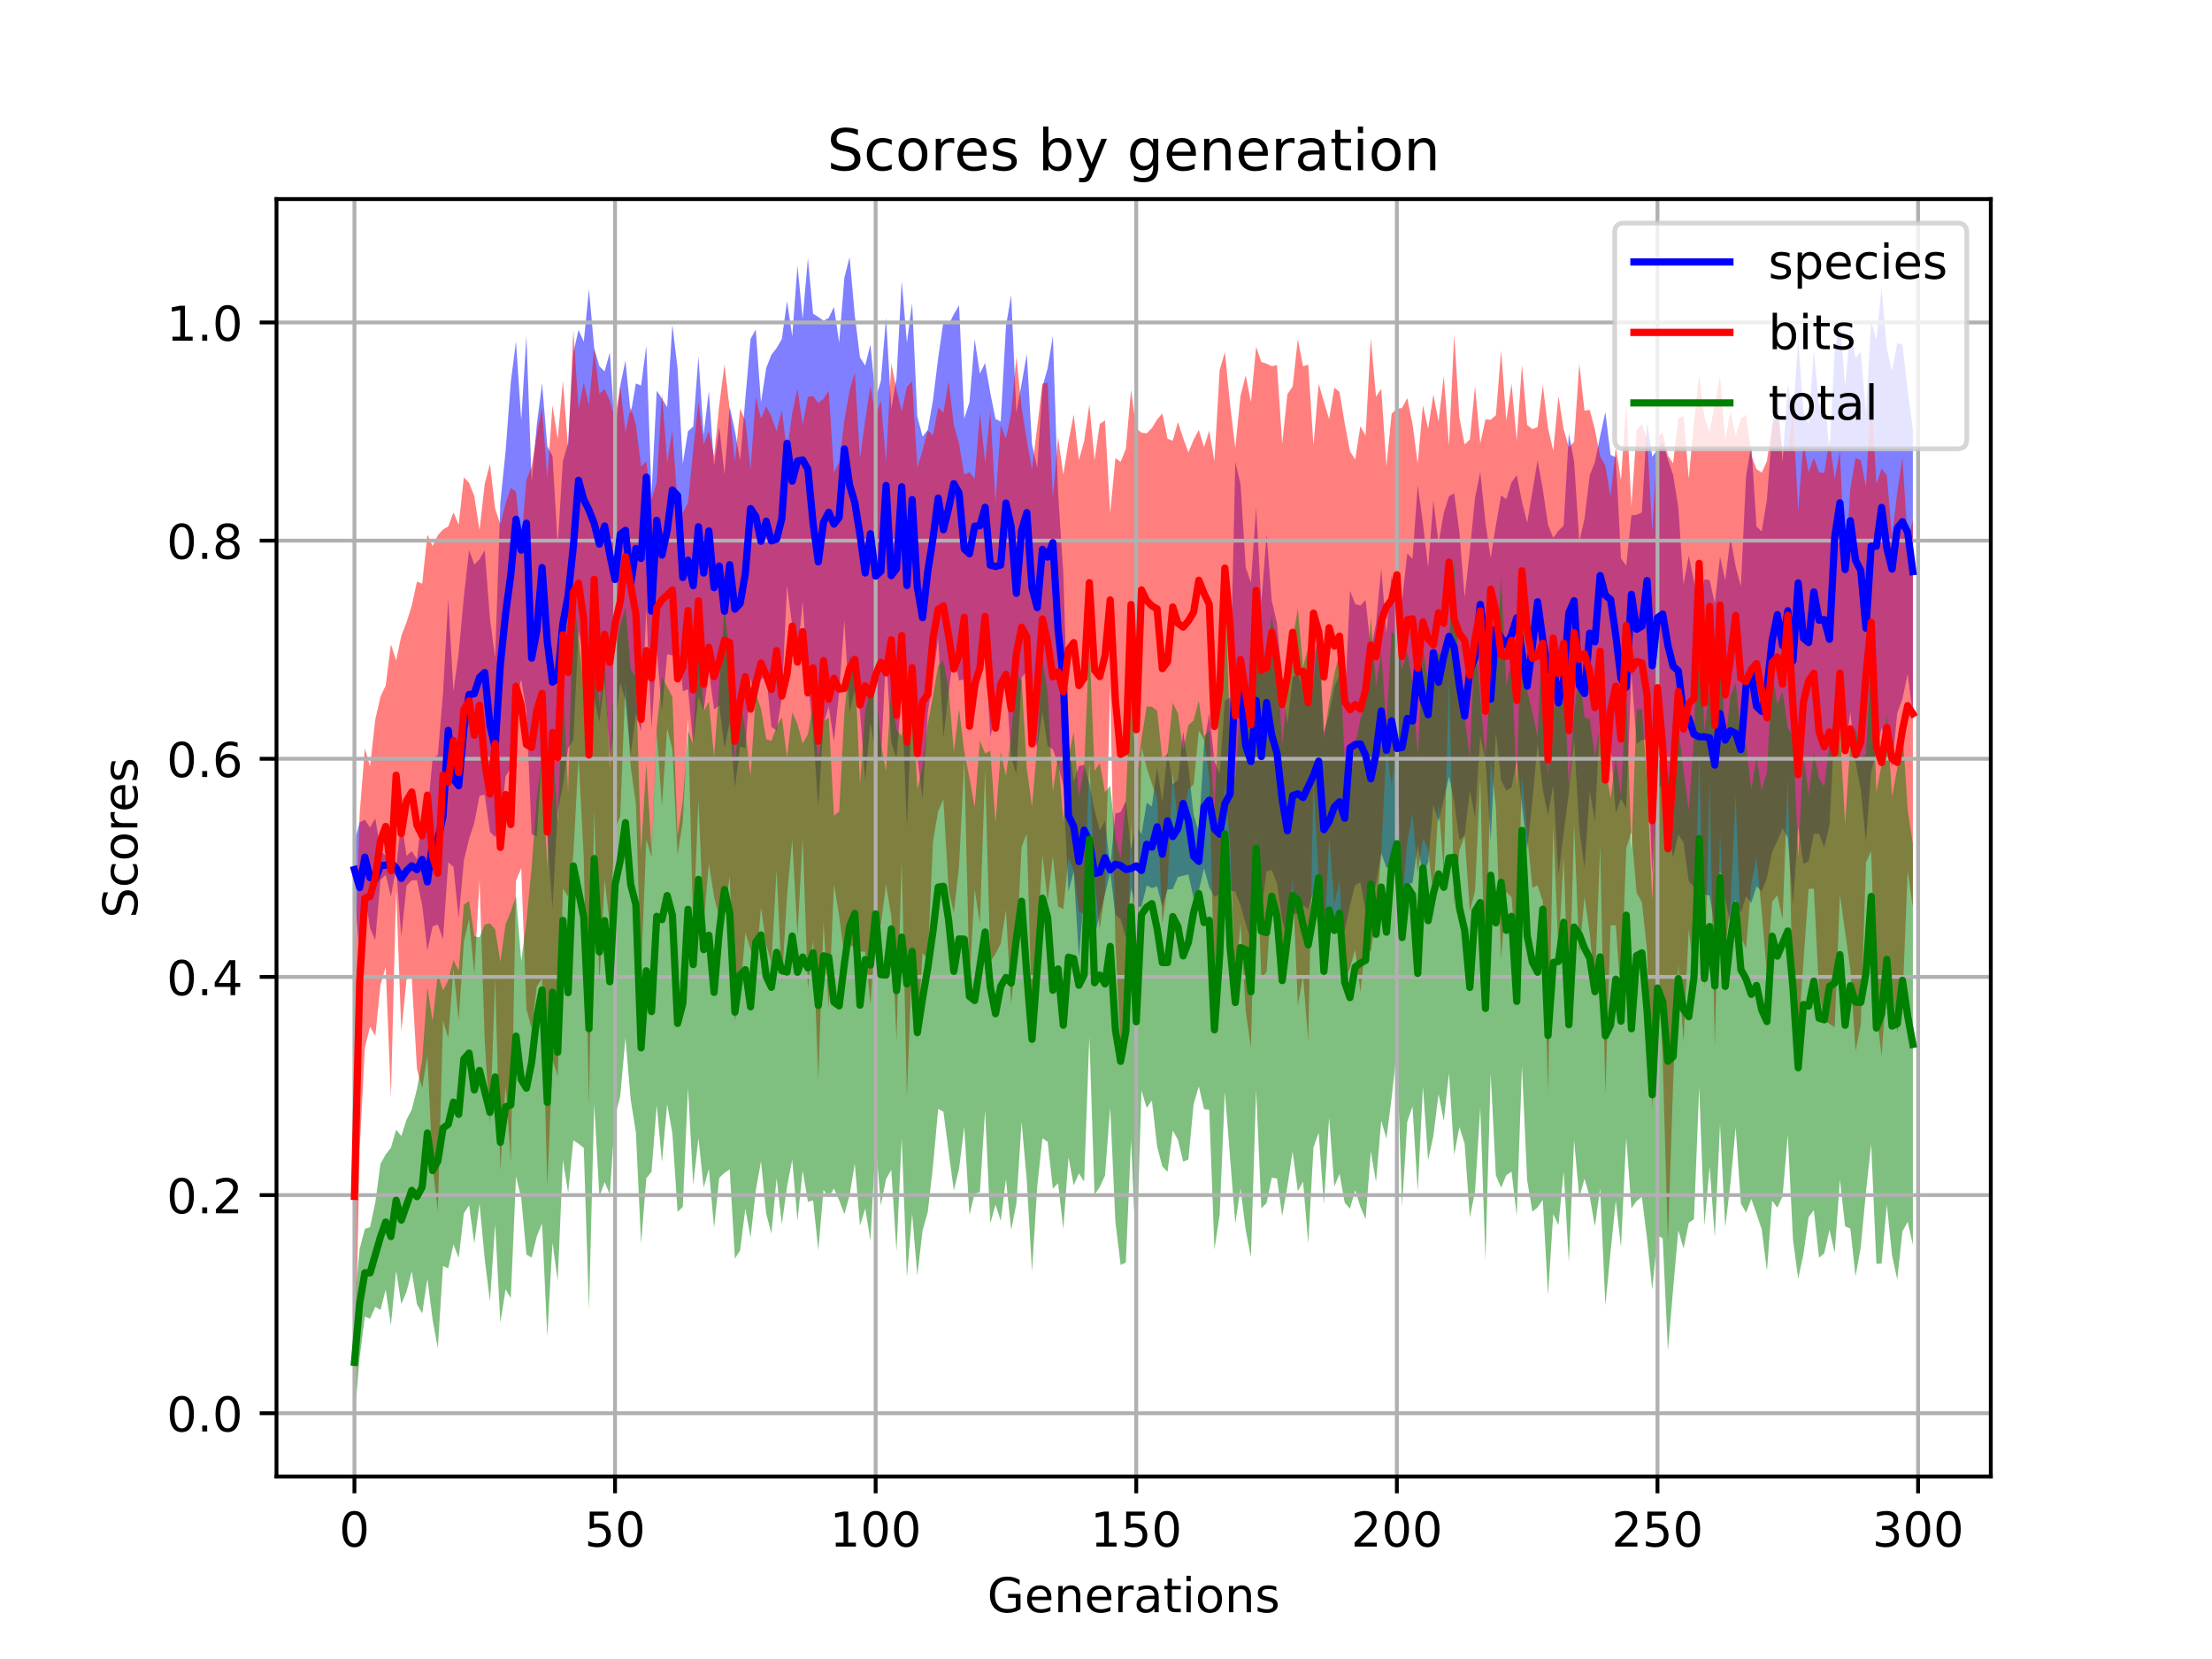 <?xml version="1.0" encoding="utf-8" standalone="no"?>
<!DOCTYPE svg PUBLIC "-//W3C//DTD SVG 1.1//EN"
  "http://www.w3.org/Graphics/SVG/1.1/DTD/svg11.dtd">
<!-- Created with matplotlib (https://matplotlib.org/) -->
<svg height="345.6pt" version="1.1" viewBox="0 0 460.8 345.6" width="460.8pt" xmlns="http://www.w3.org/2000/svg" xmlns:xlink="http://www.w3.org/1999/xlink">
 <defs>
  <style type="text/css">
*{stroke-linecap:butt;stroke-linejoin:round;}
  </style>
 </defs>
 <g id="figure_1">
  <g id="patch_1">
   <path d="M 0 345.6 
L 460.8 345.6 
L 460.8 0 
L 0 0 
z
" style="fill:#ffffff;"/>
  </g>
  <g id="axes_1">
   <g id="patch_2">
    <path d="M 57.6 307.584 
L 414.72 307.584 
L 414.72 41.472 
L 57.6 41.472 
z
" style="fill:#ffffff;"/>
   </g>
   <g id="PolyCollection_1">
    <path clip-path="url(#p77f7a39dc0)" d="M 73.833 175.451 
L 73.833 186.839 
L 74.919 198.519 
L 76.004 186.354 
L 77.09 193.323 
L 78.176 195.851 
L 79.262 183.345 
L 80.348 182.222 
L 81.433 186.787 
L 82.519 180.788 
L 83.605 195.098 
L 84.691 184.488 
L 85.777 183.398 
L 86.862 183.346 
L 87.948 188.57 
L 89.034 198.037 
L 90.12 192.961 
L 91.206 192.598 
L 92.291 195.637 
L 93.377 179.615 
L 94.463 180.59 
L 95.549 191.295 
L 96.635 179.233 
L 97.72 174.765 
L 98.806 171.43 
L 99.892 165.768 
L 100.978 165.567 
L 102.064 173.298 
L 103.149 174.356 
L 104.235 172.222 
L 105.321 161.731 
L 106.407 159.919 
L 107.493 145.226 
L 108.578 141.614 
L 109.664 148.026 
L 110.75 173.741 
L 111.836 174.276 
L 112.922 156.61 
L 114.007 174.204 
L 115.093 189.205 
L 116.179 168.973 
L 117.265 163.623 
L 118.351 155.862 
L 119.436 154.166 
L 120.522 131.38 
L 121.608 136.943 
L 122.694 152.262 
L 123.78 145.567 
L 124.865 150.429 
L 125.951 141.767 
L 127.037 157.692 
L 128.123 151.231 
L 129.209 142.227 
L 130.294 145.875 
L 131.38 157.141 
L 132.466 148.641 
L 133.552 152.324 
L 134.638 126.759 
L 135.723 151.794 
L 136.809 135.38 
L 137.895 148.284 
L 138.981 136.269 
L 140.067 136.537 
L 141.152 129.706 
L 142.238 144.016 
L 143.324 143.567 
L 144.41 155.205 
L 145.496 145.184 
L 146.581 148.172 
L 147.667 139.765 
L 148.753 147.809 
L 149.839 146.932 
L 150.925 155.841 
L 152.01 150.521 
L 153.096 164.064 
L 154.182 155.456 
L 155.268 155.942 
L 156.354 141.287 
L 157.439 146.488 
L 158.525 141.64 
L 159.611 140.483 
L 160.697 151.482 
L 161.783 152.117 
L 162.868 145.445 
L 163.954 121.963 
L 165.04 130.403 
L 166.126 136.744 
L 167.212 125.249 
L 168.297 141.659 
L 169.383 152.751 
L 170.469 168.078 
L 171.555 150.752 
L 172.641 147.209 
L 173.726 154.436 
L 174.812 144.161 
L 175.898 129.173 
L 176.984 148.483 
L 178.07 143.678 
L 179.155 148.292 
L 180.241 162.598 
L 181.327 150.558 
L 182.413 157.027 
L 183.499 158.711 
L 184.584 136.1 
L 185.67 154.606 
L 186.756 158.105 
L 187.842 144.303 
L 188.928 172.546 
L 190.013 145.016 
L 191.099 157.906 
L 192.185 166.4 
L 193.271 148.547 
L 194.357 141.009 
L 195.442 132.981 
L 196.528 153.669 
L 197.614 144.189 
L 198.7 136.046 
L 199.786 141.804 
L 200.871 141.493 
L 201.957 146.929 
L 203.043 148.571 
L 204.129 141.19 
L 205.215 135.726 
L 206.3 153.58 
L 207.386 148.722 
L 208.472 147.588 
L 209.558 141.624 
L 210.644 157.958 
L 211.729 161.221 
L 212.815 141.141 
L 213.901 139.859 
L 214.987 152.329 
L 216.073 155.676 
L 217.158 148.314 
L 218.244 155.377 
L 219.33 156.094 
L 220.416 159.341 
L 221.502 163.66 
L 222.587 185.716 
L 223.673 181.548 
L 224.759 199.366 
L 225.845 186.548 
L 226.931 187.327 
L 228.016 195.087 
L 229.102 190.42 
L 230.188 186.317 
L 231.274 181.688 
L 232.36 190.579 
L 233.445 191.428 
L 234.531 195.436 
L 235.617 185.088 
L 236.703 188.931 
L 237.789 188.864 
L 238.875 184.471 
L 239.96 184.987 
L 241.046 184.647 
L 242.132 188.87 
L 243.218 185.319 
L 244.304 185.205 
L 245.389 182.692 
L 246.475 182.416 
L 247.561 182.164 
L 248.647 187.053 
L 249.733 185.588 
L 250.818 180.832 
L 251.904 184.817 
L 252.99 186.803 
L 254.076 186.366 
L 255.162 188.881 
L 256.247 185.466 
L 257.333 185.723 
L 258.419 188.581 
L 259.505 192.496 
L 260.591 195.902 
L 261.676 186.111 
L 262.762 189.597 
L 263.848 181.488 
L 264.934 181.249 
L 266.02 184.011 
L 267.105 191.625 
L 268.191 195.384 
L 269.277 190.395 
L 270.363 190.354 
L 271.449 188.579 
L 272.534 189.363 
L 273.62 185.798 
L 274.706 185.161 
L 275.792 193.087 
L 276.878 193.597 
L 277.963 193.116 
L 279.049 193.476 
L 280.135 193.781 
L 281.221 188.598 
L 282.307 184.35 
L 283.392 183.788 
L 284.478 189.727 
L 285.564 189.291 
L 286.65 184.045 
L 287.736 177.769 
L 288.821 180.733 
L 289.907 180.524 
L 290.993 183.115 
L 292.079 186.272 
L 293.165 184.015 
L 294.25 184.002 
L 295.336 176.15 
L 296.422 182.179 
L 297.508 179.583 
L 298.594 167.746 
L 299.679 171.096 
L 300.765 166.583 
L 301.851 161.756 
L 302.937 166.954 
L 304.023 175.019 
L 305.108 173.973 
L 306.194 164.718 
L 307.28 170.243 
L 308.366 153.492 
L 309.452 158.403 
L 310.537 175.047 
L 311.623 152.657 
L 312.709 162.508 
L 313.795 164.681 
L 314.881 164.057 
L 315.966 158.443 
L 317.052 167.753 
L 318.138 176.989 
L 319.224 166.79 
L 320.31 154.876 
L 321.395 164.558 
L 322.481 169.823 
L 323.567 163.552 
L 324.653 182.31 
L 325.739 173.541 
L 326.824 165.108 
L 327.91 154.189 
L 328.996 172.703 
L 330.082 180.874 
L 331.168 164.772 
L 332.253 171.157 
L 333.339 148.943 
L 334.425 162.16 
L 335.511 155.001 
L 336.597 169.432 
L 337.682 166.42 
L 338.768 168.408 
L 339.854 140.244 
L 340.94 154.971 
L 342.026 154.173 
L 343.111 153.96 
L 344.197 182.226 
L 345.283 163.724 
L 346.369 163.837 
L 347.455 173.139 
L 348.54 178.655 
L 349.626 173.855 
L 350.712 175.539 
L 351.798 183.563 
L 352.884 184.837 
L 353.969 180.656 
L 355.055 186.304 
L 356.141 186.563 
L 357.227 193.05 
L 358.313 181.376 
L 359.398 187.449 
L 360.484 192.423 
L 361.57 187.42 
L 362.656 190.179 
L 363.742 186.651 
L 364.827 188.084 
L 365.913 184.623 
L 366.999 185.68 
L 368.085 182.878 
L 369.171 177.414 
L 370.256 175.181 
L 371.342 172.571 
L 372.428 174.494 
L 373.514 188.62 
L 374.6 172.234 
L 375.685 179.957 
L 376.771 179.438 
L 377.857 173.702 
L 378.943 173.725 
L 380.029 176.578 
L 381.114 171.922 
L 382.2 150.871 
L 383.286 142.276 
L 384.372 156.803 
L 385.458 148.351 
L 386.543 158.844 
L 387.629 164.44 
L 388.715 175.445 
L 389.801 160.653 
L 390.887 156.729 
L 391.972 151.542 
L 393.058 155.735 
L 394.144 159.823 
L 395.23 148.552 
L 396.316 145.581 
L 397.401 140.383 
L 398.487 148.844 
L 398.487 89.343 
L 398.487 89.343 
L 397.401 81.44 
L 396.316 71.777 
L 395.23 71.495 
L 394.144 77.274 
L 393.058 72.597 
L 391.972 59.878 
L 390.887 70.865 
L 389.801 66.881 
L 388.715 86.282 
L 387.629 73.264 
L 386.543 74.581 
L 385.458 68.594 
L 384.372 80.505 
L 383.286 67.216 
L 382.2 72.981 
L 381.114 94.394 
L 380.029 81.553 
L 378.943 84.684 
L 377.857 72.938 
L 376.771 88.288 
L 375.685 85.925 
L 374.6 70.638 
L 373.514 86.624 
L 372.428 79.962 
L 371.342 96.362 
L 370.256 80.924 
L 369.171 89.468 
L 368.085 104.026 
L 366.999 110.715 
L 365.913 109.682 
L 364.827 92.652 
L 363.742 99.123 
L 362.656 122.148 
L 361.57 118.065 
L 360.484 112.009 
L 359.398 120.918 
L 358.313 115.941 
L 357.227 125.718 
L 356.141 120.83 
L 355.055 120.687 
L 353.969 126.322 
L 352.884 121.115 
L 351.798 115.702 
L 350.712 121.856 
L 349.626 105.699 
L 348.54 98.914 
L 347.455 95.73 
L 346.369 91.996 
L 345.283 93.654 
L 344.197 95.134 
L 343.111 87.927 
L 342.026 106.749 
L 340.94 107.224 
L 339.854 107.356 
L 338.768 117.86 
L 337.682 116.316 
L 336.597 95.268 
L 335.511 94.767 
L 334.425 85.855 
L 333.339 90.828 
L 332.253 96.244 
L 331.168 99.033 
L 330.082 108.081 
L 328.996 112.824 
L 327.91 96.099 
L 326.824 90.27 
L 325.739 109.48 
L 324.653 110.566 
L 323.567 112.042 
L 322.481 109.329 
L 321.395 101.987 
L 320.31 95.854 
L 319.224 102.403 
L 318.138 108.889 
L 317.052 104.504 
L 315.966 98.986 
L 314.881 100.462 
L 313.795 103.992 
L 312.709 103.205 
L 311.623 109.408 
L 310.537 116.258 
L 309.452 108.881 
L 308.366 98.315 
L 307.28 103.689 
L 306.194 114.681 
L 305.108 124.396 
L 304.023 110.82 
L 302.937 102.758 
L 301.851 103.386 
L 300.765 106.843 
L 299.679 113.185 
L 298.594 104.186 
L 297.508 118.214 
L 296.422 109.061 
L 295.336 101.041 
L 294.25 116.431 
L 293.165 115.302 
L 292.079 125.107 
L 290.993 128.732 
L 289.907 119.805 
L 288.821 131.905 
L 287.736 118.431 
L 286.65 129.944 
L 285.564 135.228 
L 284.478 124.976 
L 283.392 126.163 
L 282.307 125.809 
L 281.221 123.054 
L 280.135 147.15 
L 279.049 140.574 
L 277.963 143.063 
L 276.878 148.633 
L 275.792 152.596 
L 274.706 131.944 
L 273.62 137.241 
L 272.534 138.298 
L 271.449 143.705 
L 270.363 140.372 
L 269.277 141.083 
L 268.191 150.767 
L 267.105 141.568 
L 266.02 129.744 
L 264.934 125.17 
L 263.848 111.232 
L 262.762 125.613 
L 261.676 105.753 
L 260.591 121.385 
L 259.505 118.208 
L 258.419 100.789 
L 257.333 96.233 
L 256.247 145.337 
L 255.162 145.973 
L 254.076 161.188 
L 252.99 158.569 
L 251.904 148.558 
L 250.818 155.347 
L 249.733 173.3 
L 248.647 169.693 
L 247.561 159.704 
L 246.475 152.361 
L 245.389 162.493 
L 244.304 163.362 
L 243.218 156.678 
L 242.132 167.02 
L 241.046 159.829 
L 239.96 167.973 
L 238.875 167.277 
L 237.789 173.803 
L 236.703 171.828 
L 235.617 176.79 
L 234.531 166.836 
L 233.445 169.175 
L 232.36 169.465 
L 231.274 180.732 
L 230.188 171.027 
L 229.102 172.987 
L 228.016 168.813 
L 226.931 163.278 
L 225.845 159.304 
L 224.759 159.601 
L 223.673 162.811 
L 222.587 154.085 
L 221.502 119.31 
L 220.416 102.711 
L 219.33 69.978 
L 218.244 76.72 
L 217.158 80.576 
L 216.073 97.494 
L 214.987 92.519 
L 213.901 73.736 
L 212.815 79.958 
L 211.729 85.977 
L 210.644 61.467 
L 209.558 67.958 
L 208.472 87.82 
L 207.386 87.287 
L 206.3 81.88 
L 205.215 75.622 
L 204.129 77.857 
L 203.043 70.659 
L 201.957 83.791 
L 200.871 87.202 
L 199.786 63.61 
L 198.7 65.473 
L 197.614 67.6 
L 196.528 67.041 
L 195.442 74.55 
L 194.357 83.337 
L 193.271 89.548 
L 192.185 90.965 
L 191.099 86.76 
L 190.013 63.138 
L 188.928 71.406 
L 187.842 58.502 
L 186.756 78.809 
L 185.67 85.23 
L 184.584 66.159 
L 183.499 79.333 
L 182.413 83.004 
L 181.327 71.801 
L 180.241 76.134 
L 179.155 74.496 
L 178.07 65.697 
L 176.984 53.568 
L 175.898 57.855 
L 174.812 71.394 
L 173.726 63.937 
L 172.641 66.23 
L 171.555 66.816 
L 170.469 66.032 
L 169.383 65.362 
L 168.297 53.861 
L 167.212 66.389 
L 166.126 55.348 
L 165.04 70.077 
L 163.954 62.729 
L 162.868 70.629 
L 161.783 72.514 
L 160.697 73.889 
L 159.611 76.669 
L 158.525 83.871 
L 157.439 68.636 
L 156.354 70.62 
L 155.268 83.049 
L 154.182 95.988 
L 153.096 89.755 
L 152.01 84.744 
L 150.925 98.848 
L 149.839 88.905 
L 148.753 97.039 
L 147.667 81.438 
L 146.581 90.586 
L 145.496 74.266 
L 144.41 88.824 
L 143.324 89.842 
L 142.238 96.612 
L 141.152 76.76 
L 140.067 67.644 
L 138.981 84.843 
L 137.895 83.008 
L 136.809 81.409 
L 135.723 102.844 
L 134.638 72.034 
L 133.552 80.332 
L 132.466 79.872 
L 131.38 86.239 
L 130.294 75.094 
L 129.209 80.327 
L 128.123 90.215 
L 127.037 73.418 
L 125.951 77.372 
L 124.865 76.292 
L 123.78 72.533 
L 122.694 60.255 
L 121.608 71.211 
L 120.522 68.724 
L 119.436 73.503 
L 118.351 92.31 
L 117.265 96.078 
L 116.179 113.568 
L 115.093 94.998 
L 114.007 92.951 
L 112.922 79.862 
L 111.836 88.386 
L 110.75 100.439 
L 109.664 69.97 
L 108.578 87.588 
L 107.493 71.134 
L 106.407 79.553 
L 105.321 94.05 
L 104.235 104.618 
L 103.149 137.062 
L 102.064 128.889 
L 100.978 114.637 
L 99.892 116.487 
L 98.806 117.616 
L 97.72 114.605 
L 96.635 124.291 
L 95.549 136.068 
L 94.463 144.033 
L 93.377 124.675 
L 92.291 144.334 
L 91.206 157.254 
L 90.12 158.124 
L 89.034 169.421 
L 87.948 169.488 
L 86.862 178.997 
L 85.777 177.308 
L 84.691 178.309 
L 83.605 170.867 
L 82.519 180.788 
L 81.433 172.79 
L 80.348 178.303 
L 79.262 177.167 
L 78.176 170.477 
L 77.09 172.37 
L 76.004 170.781 
L 74.919 171.289 
L 73.833 175.451 
z
" style="fill:#0000ff;fill-opacity:0.5;"/>
   </g>
   <g id="PolyCollection_2">
    <path clip-path="url(#p77f7a39dc0)" d="M 73.833 204.429 
L 73.833 294.037 
L 74.919 239.562 
L 76.004 218.274 
L 77.09 213.871 
L 78.176 215.817 
L 79.262 205.172 
L 80.348 201.481 
L 81.433 228.593 
L 82.519 185.371 
L 83.605 214.895 
L 84.691 203.994 
L 85.777 203.801 
L 86.862 222.663 
L 87.948 226.659 
L 89.034 219.918 
L 90.12 242.993 
L 91.206 252.305 
L 92.291 212.627 
L 93.377 216.23 
L 94.463 201.773 
L 95.549 212.578 
L 96.635 196.218 
L 97.72 191.406 
L 98.806 202.963 
L 99.892 183.317 
L 100.978 216.725 
L 102.064 234.207 
L 103.149 203.768 
L 104.235 243.81 
L 105.321 226.099 
L 106.407 241.945 
L 107.493 183.48 
L 108.578 180.865 
L 109.664 210.163 
L 110.75 214.214 
L 111.836 205.454 
L 112.922 203.855 
L 114.007 247.1 
L 115.093 220.734 
L 116.179 224.206 
L 117.265 185.105 
L 118.351 186.788 
L 119.436 177.927 
L 120.522 157.743 
L 121.608 178.545 
L 122.694 230.133 
L 123.78 168.66 
L 124.865 204.663 
L 125.951 183.246 
L 127.037 192.553 
L 128.123 172.745 
L 129.209 170.009 
L 130.294 141.899 
L 131.38 159.656 
L 132.466 167.329 
L 133.552 202.535 
L 134.638 174.906 
L 135.723 178.495 
L 136.809 152.722 
L 137.895 167.853 
L 138.981 151.713 
L 140.067 156.12 
L 141.152 178.044 
L 142.238 171.184 
L 143.324 149.701 
L 144.41 193.706 
L 145.496 166.617 
L 146.581 192.472 
L 147.667 179.88 
L 148.753 186.793 
L 149.839 191.179 
L 150.925 190.848 
L 152.01 182.417 
L 153.096 212.623 
L 154.182 207.274 
L 155.268 194.295 
L 156.354 197.737 
L 157.439 201.991 
L 158.525 188.994 
L 159.611 196.727 
L 160.697 200.464 
L 161.783 181.23 
L 162.868 204.573 
L 163.954 186.621 
L 165.04 174.882 
L 166.126 194.888 
L 167.212 174.642 
L 168.297 206.006 
L 169.383 195.723 
L 170.469 224.888 
L 171.555 192.156 
L 172.641 209.9 
L 173.726 184.171 
L 174.812 190.808 
L 175.898 199.185 
L 176.984 197.088 
L 178.07 197.063 
L 179.155 198.201 
L 180.241 198.257 
L 181.327 209.163 
L 182.413 194.537 
L 183.499 192.528 
L 184.584 184.242 
L 185.67 190.877 
L 186.756 216.885 
L 187.842 179.067 
L 188.928 228.516 
L 190.013 198.712 
L 191.099 216.548 
L 192.185 198.582 
L 193.271 199.642 
L 194.357 175.234 
L 195.442 168.969 
L 196.528 166.49 
L 197.614 185.38 
L 198.7 190.194 
L 199.786 180.439 
L 200.871 158.31 
L 201.957 204.232 
L 203.043 185.344 
L 204.129 192.377 
L 205.215 160.39 
L 206.3 200.281 
L 207.386 198.693 
L 208.472 196.586 
L 209.558 189.507 
L 210.644 209.237 
L 211.729 198.066 
L 212.815 176.414 
L 213.901 173.641 
L 214.987 212.125 
L 216.073 197.579 
L 217.158 177.992 
L 218.244 187.779 
L 219.33 178.309 
L 220.416 188.849 
L 221.502 189.384 
L 222.587 178.687 
L 223.673 181.401 
L 224.759 189.803 
L 225.845 190.523 
L 226.931 158.491 
L 228.016 183.377 
L 229.102 193.556 
L 230.188 185.734 
L 231.274 143.07 
L 232.36 196.236 
L 233.445 218.083 
L 234.531 219.616 
L 235.617 170.642 
L 236.703 214.781 
L 237.789 155.621 
L 238.875 159.93 
L 239.96 163.257 
L 241.046 166.298 
L 242.132 192.48 
L 243.218 184.383 
L 244.304 161.05 
L 245.389 171.782 
L 246.475 170.029 
L 247.561 164.462 
L 248.647 163.447 
L 249.733 152.182 
L 250.818 154.025 
L 251.904 162.014 
L 252.99 206.631 
L 254.076 210.13 
L 255.162 163.319 
L 256.247 176.204 
L 257.333 204.852 
L 258.419 192.327 
L 259.505 210.614 
L 260.591 218.3 
L 261.676 173.71 
L 262.762 203.853 
L 263.848 202.452 
L 264.934 187.096 
L 266.02 199.2 
L 267.105 201.155 
L 268.191 199.562 
L 269.277 182.887 
L 270.363 209.413 
L 271.449 203.357 
L 272.534 216.878 
L 273.62 162.646 
L 274.706 183.265 
L 275.792 198.381 
L 276.878 174.207 
L 277.963 188.434 
L 279.049 183.363 
L 280.135 204.178 
L 281.221 201.687 
L 282.307 197.843 
L 283.392 206.673 
L 284.478 196.591 
L 285.564 198.277 
L 286.65 191.034 
L 287.736 177.793 
L 288.821 155.645 
L 289.907 163.793 
L 290.993 154.317 
L 292.079 188.525 
L 293.165 175.245 
L 294.25 169.52 
L 295.336 181.892 
L 296.422 174.64 
L 297.508 176.894 
L 298.594 186.455 
L 299.679 167.498 
L 300.765 181.361 
L 301.851 141.35 
L 302.937 188.365 
L 304.023 177.087 
L 305.108 174.176 
L 306.194 189.794 
L 307.28 185.508 
L 308.366 162.191 
L 309.452 209.011 
L 310.537 158.048 
L 311.623 168.197 
L 312.709 199.909 
L 313.795 185.829 
L 314.881 186.915 
L 315.966 200.082 
L 317.052 161.799 
L 318.138 173.925 
L 319.224 184.914 
L 320.31 184.45 
L 321.395 187.759 
L 322.481 227.466 
L 323.567 171.907 
L 324.653 198.081 
L 325.739 178.547 
L 326.824 211.186 
L 327.91 171.6 
L 328.996 198.906 
L 330.082 186.79 
L 331.168 194.463 
L 332.253 205.327 
L 333.339 176.273 
L 334.425 227.945 
L 335.511 192.752 
L 336.597 192.724 
L 337.682 207.981 
L 338.768 176.709 
L 339.854 173.375 
L 340.94 186.029 
L 342.026 187.89 
L 343.111 197.902 
L 344.197 231.237 
L 345.283 195.498 
L 346.369 220.864 
L 347.455 258.742 
L 348.54 225.766 
L 349.626 200.926 
L 350.712 217.098 
L 351.798 193.471 
L 352.884 203.069 
L 353.969 156.593 
L 355.055 206.051 
L 356.141 162.718 
L 357.227 217.963 
L 358.313 173.605 
L 359.398 197.757 
L 360.484 188.665 
L 361.57 165.63 
L 362.656 195.216 
L 363.742 197.586 
L 364.827 184.067 
L 365.913 178.753 
L 366.999 189.905 
L 368.085 203.049 
L 369.171 187.852 
L 370.256 186.513 
L 371.342 191.554 
L 372.428 162.347 
L 373.514 208.349 
L 374.6 216.326 
L 375.685 200.382 
L 376.771 185.175 
L 377.857 185.111 
L 378.943 206.47 
L 380.029 212.577 
L 381.114 213.263 
L 382.2 214.03 
L 383.286 186.387 
L 384.372 194.146 
L 385.458 201.849 
L 386.543 218.999 
L 387.629 213.495 
L 388.715 179.63 
L 389.801 177.357 
L 390.887 210.569 
L 391.972 220.06 
L 393.058 204.008 
L 394.144 204.305 
L 395.23 215.118 
L 396.316 208.652 
L 397.401 181.391 
L 398.487 189.049 
L 398.487 108.321 
L 398.487 108.321 
L 397.401 112.596 
L 396.316 95.397 
L 395.23 102.541 
L 394.144 111.878 
L 393.058 99.018 
L 391.972 97.625 
L 390.887 100.784 
L 389.801 81.908 
L 388.715 101.427 
L 387.629 95.873 
L 386.543 95.435 
L 385.458 101.774 
L 384.372 118.593 
L 383.286 94.011 
L 382.2 99.729 
L 381.114 91.659 
L 380.029 98.543 
L 378.943 98.373 
L 377.857 95.382 
L 376.771 98.426 
L 375.685 92.135 
L 374.6 106.433 
L 373.514 85.934 
L 372.428 94.003 
L 371.342 93.501 
L 370.256 87.177 
L 369.171 88.236 
L 368.085 96.05 
L 366.999 98.448 
L 365.913 97.715 
L 364.827 94.878 
L 363.742 86.37 
L 362.656 87.286 
L 361.57 90.79 
L 360.484 85.588 
L 359.398 91.808 
L 358.313 78.419 
L 357.227 84.284 
L 356.141 89.946 
L 355.055 86.882 
L 353.969 78.128 
L 352.884 87.908 
L 351.798 99.678 
L 350.712 86.647 
L 349.626 87.168 
L 348.54 96.52 
L 347.455 94.879 
L 346.369 90.09 
L 345.283 90.995 
L 344.197 110.724 
L 343.111 91.248 
L 342.026 88.345 
L 340.94 89.574 
L 339.854 105.466 
L 338.768 83.893 
L 337.682 99.996 
L 336.597 93.153 
L 335.511 103.427 
L 334.425 97.042 
L 333.339 95.071 
L 332.253 89.519 
L 331.168 85.364 
L 330.082 85.549 
L 328.996 75.771 
L 327.91 92.015 
L 326.824 93.207 
L 325.739 89.412 
L 324.653 82.542 
L 323.567 93.924 
L 322.481 89.132 
L 321.395 80.226 
L 320.31 88.972 
L 319.224 89.39 
L 318.138 88.521 
L 317.052 76.011 
L 315.966 91.795 
L 314.881 79.893 
L 313.795 87.687 
L 312.709 73.027 
L 311.623 86.501 
L 310.537 87.449 
L 309.452 87.358 
L 308.366 92.334 
L 307.28 80.418 
L 306.194 91.566 
L 305.108 92.589 
L 304.023 87.012 
L 302.937 69.622 
L 301.851 92.833 
L 300.765 78.323 
L 299.679 87.815 
L 298.594 82.171 
L 297.508 89.317 
L 296.422 84.421 
L 295.336 96.525 
L 294.25 88.294 
L 293.165 82.933 
L 292.079 84.992 
L 290.993 85.146 
L 289.907 86.179 
L 288.821 97.141 
L 287.736 81.008 
L 286.65 82.639 
L 285.564 70.453 
L 284.478 90.775 
L 283.392 88.779 
L 282.307 95.704 
L 281.221 93.998 
L 280.135 88.21 
L 279.049 81.636 
L 277.963 80.755 
L 276.878 87.312 
L 275.792 83.688 
L 274.706 79.951 
L 273.62 92.78 
L 272.534 75.951 
L 271.449 76.314 
L 270.363 70.622 
L 269.277 80.545 
L 268.191 82.109 
L 267.105 92.401 
L 266.02 76.031 
L 264.934 76.302 
L 263.848 75.748 
L 262.762 75.411 
L 261.676 72.245 
L 260.591 83.756 
L 259.505 78.19 
L 258.419 82.445 
L 257.333 93.327 
L 256.247 84.242 
L 255.162 73.34 
L 254.076 77.116 
L 252.99 96.04 
L 251.904 89.732 
L 250.818 93.16 
L 249.733 89.559 
L 248.647 91.589 
L 247.561 94.267 
L 246.475 91.248 
L 245.389 87.923 
L 244.304 91.804 
L 243.218 91.386 
L 242.132 86.118 
L 241.046 87.396 
L 239.96 89.172 
L 238.875 90.276 
L 237.789 90.127 
L 236.703 89.275 
L 235.617 81.221 
L 234.531 93.503 
L 233.445 96.213 
L 232.36 95.433 
L 231.274 106.893 
L 230.188 87.567 
L 229.102 88.323 
L 228.016 95.844 
L 226.931 84.253 
L 225.845 91.884 
L 224.759 95.85 
L 223.673 86.333 
L 222.587 92 
L 221.502 98.866 
L 220.416 91.057 
L 219.33 103.734 
L 218.244 79.757 
L 217.158 79.892 
L 216.073 88.862 
L 214.987 97.809 
L 213.901 91.644 
L 212.815 84.889 
L 211.729 74.395 
L 210.644 86.103 
L 209.558 91.402 
L 208.472 88.539 
L 207.386 104.666 
L 206.3 85.675 
L 205.215 96.395 
L 204.129 85.996 
L 203.043 99.754 
L 201.957 98.353 
L 200.871 98.872 
L 199.786 92.446 
L 198.7 88.569 
L 197.614 79.455 
L 196.528 85.957 
L 195.442 84.95 
L 194.357 90.674 
L 193.271 89.69 
L 192.185 93.806 
L 191.099 97.402 
L 190.013 79.445 
L 188.928 80.621 
L 187.842 85.734 
L 186.756 81.138 
L 185.67 75.698 
L 184.584 96.139 
L 183.499 83.43 
L 182.413 86.64 
L 181.327 80.411 
L 180.241 87.5 
L 179.155 95.494 
L 178.07 77.657 
L 176.984 81.329 
L 175.898 87.585 
L 174.812 96.334 
L 173.726 98.426 
L 172.641 81.405 
L 171.555 83.075 
L 170.469 83.963 
L 169.383 82.477 
L 168.297 82.703 
L 167.212 88.513 
L 166.126 80.992 
L 165.04 85.988 
L 163.954 94.202 
L 162.868 85.434 
L 161.783 89.864 
L 160.697 86.824 
L 159.611 84.667 
L 158.525 87.224 
L 157.439 82.753 
L 156.354 97.714 
L 155.268 87.645 
L 154.182 85.104 
L 153.096 96.22 
L 152.01 85.344 
L 150.925 75.882 
L 149.839 84.32 
L 148.753 95.112 
L 147.667 89.82 
L 146.581 92.635 
L 145.496 83.727 
L 144.41 93.739 
L 143.324 104.694 
L 142.238 106.886 
L 141.152 104.821 
L 140.067 89.663 
L 138.981 96.277 
L 137.895 82.006 
L 136.809 100.487 
L 135.723 104.094 
L 134.638 96.144 
L 133.552 97.202 
L 132.466 88.486 
L 131.38 84.82 
L 130.294 90.042 
L 129.209 80.508 
L 128.123 87.277 
L 127.037 83.448 
L 125.951 81.043 
L 124.865 82.02 
L 123.78 72.707 
L 122.694 84.432 
L 121.608 79.737 
L 120.522 85.226 
L 119.436 68.756 
L 118.351 93.402 
L 117.265 79.332 
L 116.179 91.449 
L 115.093 84.413 
L 114.007 99.596 
L 112.922 85.018 
L 111.836 90.413 
L 110.75 97.191 
L 109.664 100.013 
L 108.578 113.003 
L 107.493 102.441 
L 106.407 101.627 
L 105.321 104.93 
L 104.235 109.24 
L 103.149 105.992 
L 102.064 96.631 
L 100.978 100.791 
L 99.892 110.455 
L 98.806 103.369 
L 97.72 100.592 
L 96.635 99.433 
L 95.549 109.31 
L 94.463 106.741 
L 93.377 109.683 
L 92.291 110.291 
L 91.206 111.505 
L 90.12 113.745 
L 89.034 111.361 
L 87.948 121.578 
L 86.862 121.16 
L 85.777 126.163 
L 84.691 129.641 
L 83.605 132.433 
L 82.519 137.599 
L 81.433 134.213 
L 80.348 142.817 
L 79.262 145.125 
L 78.176 149.862 
L 77.09 159.651 
L 76.004 155.898 
L 74.919 169.597 
L 73.833 204.429 
z
" style="fill:#ff0000;fill-opacity:0.5;"/>
   </g>
   <g id="PolyCollection_3">
    <path clip-path="url(#p77f7a39dc0)" d="M 73.833 272.149 
L 73.833 295.488 
L 74.919 282.84 
L 76.004 274.254 
L 77.09 274.718 
L 78.176 272.227 
L 79.262 272.88 
L 80.348 268.643 
L 81.433 276.102 
L 82.519 264.723 
L 83.605 271.658 
L 84.691 269.087 
L 85.777 264.814 
L 86.862 271.711 
L 87.948 273.608 
L 89.034 266.386 
L 90.12 274.956 
L 91.206 280.85 
L 92.291 263.706 
L 93.377 264.237 
L 94.463 259.208 
L 95.549 262.066 
L 96.635 252.74 
L 97.72 251.092 
L 98.806 259.062 
L 99.892 250.71 
L 100.978 262.28 
L 102.064 271.103 
L 103.149 255.057 
L 104.235 275.586 
L 105.321 268.59 
L 106.407 270.43 
L 107.493 245.06 
L 108.578 249.586 
L 109.664 261.344 
L 110.75 261.977 
L 111.836 257.517 
L 112.922 254.87 
L 114.007 278.451 
L 115.093 258.868 
L 116.179 266.81 
L 117.265 241.629 
L 118.351 248.537 
L 119.436 237.552 
L 120.522 238.269 
L 121.608 239.132 
L 122.694 272.882 
L 123.78 229.949 
L 124.865 249.275 
L 125.951 246.254 
L 127.037 248.826 
L 128.123 232.671 
L 129.209 228.311 
L 130.294 216.197 
L 131.38 229.05 
L 132.466 235.913 
L 133.552 259.075 
L 134.638 245.472 
L 135.723 244.107 
L 136.809 230.224 
L 137.895 242.132 
L 138.981 230.024 
L 140.067 236.103 
L 141.152 252.447 
L 142.238 251.408 
L 143.324 226.629 
L 144.41 246.784 
L 145.496 237.05 
L 146.581 247.425 
L 147.667 243.504 
L 148.753 255.774 
L 149.839 245.344 
L 150.925 244.333 
L 152.01 243.59 
L 153.096 262.193 
L 154.182 260.482 
L 155.268 251.772 
L 156.354 257.779 
L 157.439 248.031 
L 158.525 241.912 
L 159.611 252.802 
L 160.697 256.989 
L 161.783 245.425 
L 162.868 255.004 
L 163.954 247.232 
L 165.04 241.561 
L 166.126 254.28 
L 167.212 243.817 
L 168.297 250.353 
L 169.383 250.049 
L 170.469 260.482 
L 171.555 247.885 
L 172.641 249.366 
L 173.726 247.583 
L 174.812 250.046 
L 175.898 252.939 
L 176.984 249.006 
L 178.07 242.428 
L 179.155 255.339 
L 180.241 251.758 
L 181.327 258.429 
L 182.413 237.945 
L 183.499 251.116 
L 184.584 245.615 
L 185.67 243.699 
L 186.756 260.737 
L 187.842 236.982 
L 188.928 266.113 
L 190.013 252.873 
L 191.099 265.726 
L 192.185 256.352 
L 193.271 252.49 
L 194.357 242.932 
L 195.442 231.001 
L 196.528 231.591 
L 197.614 239.868 
L 198.7 248.037 
L 199.786 243.493 
L 200.871 234.7 
L 201.957 253.107 
L 203.043 248.658 
L 204.129 248.345 
L 205.215 231.344 
L 206.3 254.839 
L 207.386 250.951 
L 208.472 254.331 
L 209.558 245.612 
L 210.644 256.217 
L 211.729 250.766 
L 212.815 233.693 
L 213.901 245.98 
L 214.987 264.902 
L 216.073 247.204 
L 217.158 237.111 
L 218.244 237.856 
L 219.33 247.62 
L 220.416 246.49 
L 221.502 256.068 
L 222.587 241.091 
L 223.673 246.949 
L 224.759 244.437 
L 225.845 246.185 
L 226.931 215.876 
L 228.016 248.884 
L 229.102 247.283 
L 230.188 244.902 
L 231.274 230.624 
L 232.36 254.564 
L 233.445 263.514 
L 234.531 263.005 
L 235.617 237.432 
L 236.703 262.366 
L 237.789 227.177 
L 238.875 230.778 
L 239.96 229.252 
L 241.046 238.842 
L 242.132 242.988 
L 243.218 244.109 
L 244.304 235.494 
L 245.389 237.441 
L 246.475 241.994 
L 247.561 241.548 
L 248.647 230.053 
L 249.733 226.304 
L 250.818 231.052 
L 251.904 231.184 
L 252.99 260.306 
L 254.076 253.078 
L 255.162 227.417 
L 256.247 241.177 
L 257.333 254.873 
L 258.419 247.619 
L 259.505 256.246 
L 260.591 261.897 
L 261.676 227.059 
L 262.762 251.74 
L 263.848 250.623 
L 264.934 245.333 
L 266.02 245.508 
L 267.105 253.307 
L 268.191 247.123 
L 269.277 239.834 
L 270.363 248.158 
L 271.449 246.172 
L 272.534 259.043 
L 273.62 239.038 
L 274.706 235.99 
L 275.792 250.922 
L 276.878 232.766 
L 277.963 247.174 
L 279.049 244.529 
L 280.135 250.568 
L 281.221 251.788 
L 282.307 247.945 
L 283.392 251.38 
L 284.478 253.978 
L 285.564 239.844 
L 286.65 246.251 
L 287.736 233.437 
L 288.821 237.184 
L 289.907 228.628 
L 290.993 218.961 
L 292.079 251.306 
L 293.165 233.657 
L 294.25 230.491 
L 295.336 248.121 
L 296.422 226.341 
L 297.508 241.675 
L 298.594 236.663 
L 299.679 227.892 
L 300.765 233.536 
L 301.851 223.568 
L 302.937 240.592 
L 304.023 234.785 
L 305.108 238.238 
L 306.194 253.613 
L 307.28 248.156 
L 308.366 230.71 
L 309.452 262.439 
L 310.537 223.577 
L 311.623 244.877 
L 312.709 247.401 
L 313.795 244.793 
L 314.881 244.078 
L 315.966 253.273 
L 317.052 222.048 
L 318.138 245.918 
L 319.224 252.418 
L 320.31 251.501 
L 321.395 249.946 
L 322.481 269.813 
L 323.567 252.92 
L 324.653 255.196 
L 325.739 244.026 
L 326.824 262.98 
L 327.91 237.48 
L 328.996 249.468 
L 330.082 245.548 
L 331.168 249.314 
L 332.253 255.49 
L 333.339 247.538 
L 334.425 271.967 
L 335.511 260.789 
L 336.597 250.107 
L 337.682 259.847 
L 338.768 236.996 
L 339.854 251.701 
L 340.94 250.191 
L 342.026 249.338 
L 343.111 258.059 
L 344.197 268.661 
L 345.283 257.348 
L 346.369 257.965 
L 347.455 281.368 
L 348.54 268.565 
L 349.626 256.269 
L 350.712 260.087 
L 351.798 254.756 
L 352.884 253.965 
L 353.969 226.467 
L 355.055 255.297 
L 356.141 242.977 
L 357.227 257.697 
L 358.313 234.179 
L 359.398 255.664 
L 360.484 246.543 
L 361.57 234.887 
L 362.656 250.706 
L 363.742 252.64 
L 364.827 249.754 
L 365.913 252.863 
L 366.999 256.117 
L 368.085 264.802 
L 369.171 250.116 
L 370.256 251.602 
L 371.342 249.2 
L 372.428 236.323 
L 373.514 258.303 
L 374.6 266.357 
L 375.685 261.314 
L 376.771 253.55 
L 377.857 252.093 
L 378.943 262.009 
L 380.029 261.074 
L 381.114 256.174 
L 382.2 260.994 
L 383.286 245.716 
L 384.372 255.479 
L 385.458 255.938 
L 386.543 265.889 
L 387.629 259.847 
L 388.715 248.283 
L 389.801 238.327 
L 390.887 263.291 
L 391.972 263.208 
L 393.058 250.914 
L 394.144 261.483 
L 395.23 266.531 
L 396.316 256.531 
L 397.401 254.528 
L 398.487 259.323 
L 398.487 175.813 
L 398.487 175.813 
L 397.401 168.737 
L 396.316 151.894 
L 395.23 160.019 
L 394.144 166.027 
L 393.058 148.81 
L 391.972 159.235 
L 390.887 165.025 
L 389.801 135.148 
L 388.715 157.154 
L 387.629 157.791 
L 386.543 151.647 
L 385.458 154.745 
L 384.372 171.681 
L 383.286 152.008 
L 382.2 148.624 
L 381.114 154.821 
L 380.029 163.813 
L 378.943 162.23 
L 377.857 156.668 
L 376.771 165.651 
L 375.685 157.185 
L 374.6 178.523 
L 373.514 153.315 
L 372.428 151.566 
L 371.342 144.032 
L 370.256 146.746 
L 369.171 139.922 
L 368.085 160.804 
L 366.999 164.668 
L 365.913 157.717 
L 364.827 164.539 
L 363.742 155.212 
L 362.656 153.303 
L 361.57 142.245 
L 360.484 144.897 
L 359.398 155.304 
L 358.313 131.526 
L 357.227 153.09 
L 356.141 143.062 
L 355.055 152.399 
L 353.969 122.914 
L 352.884 153.264 
L 351.798 168.833 
L 350.712 160.49 
L 349.626 151.454 
L 348.54 171.671 
L 347.455 160.789 
L 346.369 159.314 
L 345.283 154.27 
L 344.197 187.493 
L 343.111 162.882 
L 342.026 147.659 
L 340.94 147.949 
L 339.854 176.926 
L 338.768 144.29 
L 337.682 165.638 
L 336.597 157.85 
L 335.511 166.306 
L 334.425 159.595 
L 333.339 151.148 
L 332.253 157.686 
L 331.168 149.813 
L 330.082 149.528 
L 328.996 139.869 
L 327.91 148.767 
L 326.824 163.959 
L 325.739 140.247 
L 324.653 145.359 
L 323.567 148.103 
L 322.481 161.619 
L 321.395 128.873 
L 320.31 153.572 
L 319.224 148.449 
L 318.138 143.938 
L 317.052 123.921 
L 315.966 163.954 
L 314.881 137.702 
L 313.795 142.83 
L 312.709 120.174 
L 311.623 139.629 
L 310.537 141.063 
L 309.452 157.723 
L 308.366 145.331 
L 307.28 131.468 
L 306.194 157.797 
L 305.108 149.359 
L 304.023 143.385 
L 302.937 116.569 
L 301.851 133.905 
L 300.765 136.143 
L 299.679 136.229 
L 298.594 135.587 
L 297.508 141.922 
L 296.422 135.261 
L 295.336 157.446 
L 294.25 142.356 
L 293.165 135.684 
L 292.079 139.304 
L 290.993 132.539 
L 289.907 131.649 
L 288.821 151.192 
L 287.736 136.137 
L 286.65 143.008 
L 285.564 128.51 
L 284.478 146.136 
L 283.392 149.902 
L 282.307 154.921 
L 281.221 163.855 
L 280.135 158.817 
L 279.049 135.927 
L 277.963 140.475 
L 276.878 146.417 
L 275.792 153.788 
L 274.706 129.715 
L 273.62 142.483 
L 272.534 134.63 
L 271.449 139.113 
L 270.363 126.766 
L 269.277 133.22 
L 268.191 144.057 
L 267.105 155.247 
L 266.02 136.402 
L 264.934 128.059 
L 263.848 137.935 
L 262.762 136.195 
L 261.676 126.259 
L 260.591 151.331 
L 259.505 139.453 
L 258.419 147.171 
L 257.333 162.822 
L 256.247 153.25 
L 255.162 119.981 
L 254.076 144.984 
L 252.99 168.763 
L 251.904 152.232 
L 250.818 153.351 
L 249.733 145.978 
L 248.647 150.091 
L 247.561 151.038 
L 246.475 156.276 
L 245.389 148.652 
L 244.304 146.39 
L 243.218 156.955 
L 242.132 158.061 
L 241.046 148.079 
L 239.96 147.217 
L 238.875 147.185 
L 237.789 153.876 
L 236.703 163.353 
L 235.617 140.441 
L 234.531 166.699 
L 233.445 178.694 
L 232.36 174.479 
L 231.274 163.672 
L 230.188 165.054 
L 229.102 158.959 
L 228.016 160.579 
L 226.931 133.781 
L 225.845 159.979 
L 224.759 166.064 
L 223.673 152.437 
L 222.587 157.698 
L 221.502 171.079 
L 220.416 157.182 
L 219.33 164.958 
L 218.244 144.391 
L 217.158 137.112 
L 216.073 155.039 
L 214.987 168.114 
L 213.901 160.002 
L 212.815 141.803 
L 211.729 140.415 
L 210.644 153.375 
L 209.558 161.618 
L 208.472 156.637 
L 207.386 171.413 
L 206.3 156.389 
L 205.215 156.954 
L 204.129 154.314 
L 203.043 168.18 
L 201.957 162.043 
L 200.871 156.585 
L 199.786 147.687 
L 198.7 156.673 
L 197.614 143.496 
L 196.528 137.672 
L 195.442 138.599 
L 194.357 145.08 
L 193.271 150.766 
L 192.185 159.576 
L 191.099 164.511 
L 190.013 143.527 
L 188.928 143.843 
L 187.842 153.42 
L 186.756 152.023 
L 185.67 143.326 
L 184.584 160.628 
L 183.499 154.996 
L 182.413 142.797 
L 181.327 143.658 
L 180.241 148.044 
L 179.155 163.446 
L 178.07 138.158 
L 176.984 136.929 
L 175.898 148.551 
L 174.812 169.051 
L 173.726 169.93 
L 172.641 149.449 
L 171.555 150.333 
L 170.469 158.407 
L 169.383 146.922 
L 168.297 152.955 
L 167.212 154.921 
L 166.126 150.793 
L 165.04 148.425 
L 163.954 157.764 
L 162.868 149.394 
L 161.783 151.364 
L 160.697 154.369 
L 159.611 153.96 
L 158.525 147.632 
L 157.439 144.552 
L 156.354 161.707 
L 155.268 152.237 
L 154.182 145.656 
L 153.096 159.501 
L 152.01 136.814 
L 150.925 126.281 
L 149.839 142.721 
L 148.753 157.688 
L 147.667 146.144 
L 146.581 148.222 
L 145.496 129.304 
L 144.41 155.121 
L 143.324 152.217 
L 142.238 166.702 
L 141.152 173.973 
L 140.067 145.131 
L 138.981 143.082 
L 137.895 141.024 
L 136.809 151.555 
L 135.723 177.353 
L 134.638 159.005 
L 133.552 177.499 
L 132.466 141.037 
L 131.38 139.408 
L 130.294 126.552 
L 129.209 130.227 
L 128.123 135.995 
L 127.037 160.195 
L 125.951 137.266 
L 124.865 147.333 
L 123.78 127.758 
L 122.694 155.719 
L 121.608 142.986 
L 120.522 133.176 
L 119.436 123.219 
L 118.351 165.054 
L 117.265 141.839 
L 116.179 171.607 
L 115.093 154.515 
L 114.007 180.845 
L 112.922 157.579 
L 111.836 166.072 
L 110.75 180.647 
L 109.664 192.032 
L 108.578 200.205 
L 107.493 186.632 
L 106.407 189.931 
L 105.321 192.524 
L 104.235 200.356 
L 103.149 193.618 
L 102.064 192.348 
L 100.978 192.601 
L 99.892 195.265 
L 98.806 195.04 
L 97.72 187.663 
L 96.635 188.482 
L 95.549 202.216 
L 94.463 199.984 
L 93.377 204.2 
L 92.291 206.289 
L 91.206 202.908 
L 90.12 212.75 
L 89.034 205.635 
L 87.948 220.954 
L 86.862 226.849 
L 85.777 231.124 
L 84.691 233.239 
L 83.605 236.667 
L 82.519 235.344 
L 81.433 239.104 
L 80.348 240.487 
L 79.262 242.456 
L 78.176 250.537 
L 77.09 255.629 
L 76.004 256.015 
L 74.919 260.179 
L 73.833 272.149 
z
" style="fill:#008000;fill-opacity:0.5;"/>
   </g>
   <g id="matplotlib.axis_1">
    <g id="xtick_1">
     <g id="line2d_1">
      <path clip-path="url(#p77f7a39dc0)" d="M 73.833 307.584 
L 73.833 41.472 
" style="fill:none;stroke:#b0b0b0;stroke-linecap:square;stroke-width:0.8;"/>
     </g>
     <g id="line2d_2">
      <defs>
       <path d="M 0 0 
L 0 3.5 
" id="m1ad6597850" style="stroke:#000000;stroke-width:0.8;"/>
      </defs>
      <g>
       <use style="stroke:#000000;stroke-width:0.8;" x="73.833" xlink:href="#m1ad6597850" y="307.584"/>
      </g>
     </g>
     <g id="text_1">
      <!-- 0 -->
      <defs>
       <path d="M 31.781 66.406 
Q 24.172 66.406 20.328 58.906 
Q 16.5 51.422 16.5 36.375 
Q 16.5 21.391 20.328 13.891 
Q 24.172 6.391 31.781 6.391 
Q 39.453 6.391 43.281 13.891 
Q 47.125 21.391 47.125 36.375 
Q 47.125 51.422 43.281 58.906 
Q 39.453 66.406 31.781 66.406 
z
M 31.781 74.219 
Q 44.047 74.219 50.516 64.516 
Q 56.984 54.828 56.984 36.375 
Q 56.984 17.969 50.516 8.266 
Q 44.047 -1.422 31.781 -1.422 
Q 19.531 -1.422 13.062 8.266 
Q 6.594 17.969 6.594 36.375 
Q 6.594 54.828 13.062 64.516 
Q 19.531 74.219 31.781 74.219 
z
" id="DejaVuSans-48"/>
      </defs>
      <g transform="translate(70.651 322.182)scale(0.1 -0.1)">
       <use xlink:href="#DejaVuSans-48"/>
      </g>
     </g>
    </g>
    <g id="xtick_2">
     <g id="line2d_3">
      <path clip-path="url(#p77f7a39dc0)" d="M 128.123 307.584 
L 128.123 41.472 
" style="fill:none;stroke:#b0b0b0;stroke-linecap:square;stroke-width:0.8;"/>
     </g>
     <g id="line2d_4">
      <g>
       <use style="stroke:#000000;stroke-width:0.8;" x="128.123" xlink:href="#m1ad6597850" y="307.584"/>
      </g>
     </g>
     <g id="text_2">
      <!-- 50 -->
      <defs>
       <path d="M 10.797 72.906 
L 49.516 72.906 
L 49.516 64.594 
L 19.828 64.594 
L 19.828 46.734 
Q 21.969 47.469 24.109 47.828 
Q 26.266 48.188 28.422 48.188 
Q 40.625 48.188 47.75 41.5 
Q 54.891 34.812 54.891 23.391 
Q 54.891 11.625 47.562 5.094 
Q 40.234 -1.422 26.906 -1.422 
Q 22.312 -1.422 17.547 -0.641 
Q 12.797 0.141 7.719 1.703 
L 7.719 11.625 
Q 12.109 9.234 16.797 8.062 
Q 21.484 6.891 26.703 6.891 
Q 35.156 6.891 40.078 11.328 
Q 45.016 15.766 45.016 23.391 
Q 45.016 31 40.078 35.438 
Q 35.156 39.891 26.703 39.891 
Q 22.75 39.891 18.812 39.016 
Q 14.891 38.141 10.797 36.281 
z
" id="DejaVuSans-53"/>
      </defs>
      <g transform="translate(121.76 322.182)scale(0.1 -0.1)">
       <use xlink:href="#DejaVuSans-53"/>
       <use x="63.623" xlink:href="#DejaVuSans-48"/>
      </g>
     </g>
    </g>
    <g id="xtick_3">
     <g id="line2d_5">
      <path clip-path="url(#p77f7a39dc0)" d="M 182.413 307.584 
L 182.413 41.472 
" style="fill:none;stroke:#b0b0b0;stroke-linecap:square;stroke-width:0.8;"/>
     </g>
     <g id="line2d_6">
      <g>
       <use style="stroke:#000000;stroke-width:0.8;" x="182.413" xlink:href="#m1ad6597850" y="307.584"/>
      </g>
     </g>
     <g id="text_3">
      <!-- 100 -->
      <defs>
       <path d="M 12.406 8.297 
L 28.516 8.297 
L 28.516 63.922 
L 10.984 60.406 
L 10.984 69.391 
L 28.422 72.906 
L 38.281 72.906 
L 38.281 8.297 
L 54.391 8.297 
L 54.391 0 
L 12.406 0 
z
" id="DejaVuSans-49"/>
      </defs>
      <g transform="translate(172.869 322.182)scale(0.1 -0.1)">
       <use xlink:href="#DejaVuSans-49"/>
       <use x="63.623" xlink:href="#DejaVuSans-48"/>
       <use x="127.246" xlink:href="#DejaVuSans-48"/>
      </g>
     </g>
    </g>
    <g id="xtick_4">
     <g id="line2d_7">
      <path clip-path="url(#p77f7a39dc0)" d="M 236.703 307.584 
L 236.703 41.472 
" style="fill:none;stroke:#b0b0b0;stroke-linecap:square;stroke-width:0.8;"/>
     </g>
     <g id="line2d_8">
      <g>
       <use style="stroke:#000000;stroke-width:0.8;" x="236.703" xlink:href="#m1ad6597850" y="307.584"/>
      </g>
     </g>
     <g id="text_4">
      <!-- 150 -->
      <g transform="translate(227.159 322.182)scale(0.1 -0.1)">
       <use xlink:href="#DejaVuSans-49"/>
       <use x="63.623" xlink:href="#DejaVuSans-53"/>
       <use x="127.246" xlink:href="#DejaVuSans-48"/>
      </g>
     </g>
    </g>
    <g id="xtick_5">
     <g id="line2d_9">
      <path clip-path="url(#p77f7a39dc0)" d="M 290.993 307.584 
L 290.993 41.472 
" style="fill:none;stroke:#b0b0b0;stroke-linecap:square;stroke-width:0.8;"/>
     </g>
     <g id="line2d_10">
      <g>
       <use style="stroke:#000000;stroke-width:0.8;" x="290.993" xlink:href="#m1ad6597850" y="307.584"/>
      </g>
     </g>
     <g id="text_5">
      <!-- 200 -->
      <defs>
       <path d="M 19.188 8.297 
L 53.609 8.297 
L 53.609 0 
L 7.328 0 
L 7.328 8.297 
Q 12.938 14.109 22.625 23.891 
Q 32.328 33.688 34.812 36.531 
Q 39.547 41.844 41.422 45.531 
Q 43.312 49.219 43.312 52.781 
Q 43.312 58.594 39.234 62.25 
Q 35.156 65.922 28.609 65.922 
Q 23.969 65.922 18.812 64.312 
Q 13.672 62.703 7.812 59.422 
L 7.812 69.391 
Q 13.766 71.781 18.938 73 
Q 24.125 74.219 28.422 74.219 
Q 39.75 74.219 46.484 68.547 
Q 53.219 62.891 53.219 53.422 
Q 53.219 48.922 51.531 44.891 
Q 49.859 40.875 45.406 35.406 
Q 44.188 33.984 37.641 27.219 
Q 31.109 20.453 19.188 8.297 
z
" id="DejaVuSans-50"/>
      </defs>
      <g transform="translate(281.449 322.182)scale(0.1 -0.1)">
       <use xlink:href="#DejaVuSans-50"/>
       <use x="63.623" xlink:href="#DejaVuSans-48"/>
       <use x="127.246" xlink:href="#DejaVuSans-48"/>
      </g>
     </g>
    </g>
    <g id="xtick_6">
     <g id="line2d_11">
      <path clip-path="url(#p77f7a39dc0)" d="M 345.283 307.584 
L 345.283 41.472 
" style="fill:none;stroke:#b0b0b0;stroke-linecap:square;stroke-width:0.8;"/>
     </g>
     <g id="line2d_12">
      <g>
       <use style="stroke:#000000;stroke-width:0.8;" x="345.283" xlink:href="#m1ad6597850" y="307.584"/>
      </g>
     </g>
     <g id="text_6">
      <!-- 250 -->
      <g transform="translate(335.739 322.182)scale(0.1 -0.1)">
       <use xlink:href="#DejaVuSans-50"/>
       <use x="63.623" xlink:href="#DejaVuSans-53"/>
       <use x="127.246" xlink:href="#DejaVuSans-48"/>
      </g>
     </g>
    </g>
    <g id="xtick_7">
     <g id="line2d_13">
      <path clip-path="url(#p77f7a39dc0)" d="M 399.573 307.584 
L 399.573 41.472 
" style="fill:none;stroke:#b0b0b0;stroke-linecap:square;stroke-width:0.8;"/>
     </g>
     <g id="line2d_14">
      <g>
       <use style="stroke:#000000;stroke-width:0.8;" x="399.573" xlink:href="#m1ad6597850" y="307.584"/>
      </g>
     </g>
     <g id="text_7">
      <!-- 300 -->
      <defs>
       <path d="M 40.578 39.312 
Q 47.656 37.797 51.625 33 
Q 55.609 28.219 55.609 21.188 
Q 55.609 10.406 48.188 4.484 
Q 40.766 -1.422 27.094 -1.422 
Q 22.516 -1.422 17.656 -0.516 
Q 12.797 0.391 7.625 2.203 
L 7.625 11.719 
Q 11.719 9.328 16.594 8.109 
Q 21.484 6.891 26.812 6.891 
Q 36.078 6.891 40.938 10.547 
Q 45.797 14.203 45.797 21.188 
Q 45.797 27.641 41.281 31.266 
Q 36.766 34.906 28.719 34.906 
L 20.219 34.906 
L 20.219 43.016 
L 29.109 43.016 
Q 36.375 43.016 40.234 45.922 
Q 44.094 48.828 44.094 54.297 
Q 44.094 59.906 40.109 62.906 
Q 36.141 65.922 28.719 65.922 
Q 24.656 65.922 20.016 65.031 
Q 15.375 64.156 9.812 62.312 
L 9.812 71.094 
Q 15.438 72.656 20.344 73.438 
Q 25.25 74.219 29.594 74.219 
Q 40.828 74.219 47.359 69.109 
Q 53.906 64.016 53.906 55.328 
Q 53.906 49.266 50.438 45.094 
Q 46.969 40.922 40.578 39.312 
z
" id="DejaVuSans-51"/>
      </defs>
      <g transform="translate(390.029 322.182)scale(0.1 -0.1)">
       <use xlink:href="#DejaVuSans-51"/>
       <use x="63.623" xlink:href="#DejaVuSans-48"/>
       <use x="127.246" xlink:href="#DejaVuSans-48"/>
      </g>
     </g>
    </g>
    <g id="text_8">
     <!-- Generations -->
     <defs>
      <path d="M 59.516 10.406 
L 59.516 29.984 
L 43.406 29.984 
L 43.406 38.094 
L 69.281 38.094 
L 69.281 6.781 
Q 63.578 2.734 56.688 0.656 
Q 49.812 -1.422 42 -1.422 
Q 24.906 -1.422 15.25 8.562 
Q 5.609 18.562 5.609 36.375 
Q 5.609 54.25 15.25 64.234 
Q 24.906 74.219 42 74.219 
Q 49.125 74.219 55.547 72.453 
Q 61.969 70.703 67.391 67.281 
L 67.391 56.781 
Q 61.922 61.422 55.766 63.766 
Q 49.609 66.109 42.828 66.109 
Q 29.438 66.109 22.719 58.641 
Q 16.016 51.172 16.016 36.375 
Q 16.016 21.625 22.719 14.156 
Q 29.438 6.688 42.828 6.688 
Q 48.047 6.688 52.141 7.594 
Q 56.25 8.5 59.516 10.406 
z
" id="DejaVuSans-71"/>
      <path d="M 56.203 29.594 
L 56.203 25.203 
L 14.891 25.203 
Q 15.484 15.922 20.484 11.062 
Q 25.484 6.203 34.422 6.203 
Q 39.594 6.203 44.453 7.469 
Q 49.312 8.734 54.109 11.281 
L 54.109 2.781 
Q 49.266 0.734 44.188 -0.344 
Q 39.109 -1.422 33.891 -1.422 
Q 20.797 -1.422 13.156 6.188 
Q 5.516 13.812 5.516 26.812 
Q 5.516 40.234 12.766 48.109 
Q 20.016 56 32.328 56 
Q 43.359 56 49.781 48.891 
Q 56.203 41.797 56.203 29.594 
z
M 47.219 32.234 
Q 47.125 39.594 43.094 43.984 
Q 39.062 48.391 32.422 48.391 
Q 24.906 48.391 20.391 44.141 
Q 15.875 39.891 15.188 32.172 
z
" id="DejaVuSans-101"/>
      <path d="M 54.891 33.016 
L 54.891 0 
L 45.906 0 
L 45.906 32.719 
Q 45.906 40.484 42.875 44.328 
Q 39.844 48.188 33.797 48.188 
Q 26.516 48.188 22.312 43.547 
Q 18.109 38.922 18.109 30.906 
L 18.109 0 
L 9.078 0 
L 9.078 54.688 
L 18.109 54.688 
L 18.109 46.188 
Q 21.344 51.125 25.703 53.562 
Q 30.078 56 35.797 56 
Q 45.219 56 50.047 50.172 
Q 54.891 44.344 54.891 33.016 
z
" id="DejaVuSans-110"/>
      <path d="M 41.109 46.297 
Q 39.594 47.172 37.812 47.578 
Q 36.031 48 33.891 48 
Q 26.266 48 22.188 43.047 
Q 18.109 38.094 18.109 28.812 
L 18.109 0 
L 9.078 0 
L 9.078 54.688 
L 18.109 54.688 
L 18.109 46.188 
Q 20.953 51.172 25.484 53.578 
Q 30.031 56 36.531 56 
Q 37.453 56 38.578 55.875 
Q 39.703 55.766 41.062 55.516 
z
" id="DejaVuSans-114"/>
      <path d="M 34.281 27.484 
Q 23.391 27.484 19.188 25 
Q 14.984 22.516 14.984 16.5 
Q 14.984 11.719 18.141 8.906 
Q 21.297 6.109 26.703 6.109 
Q 34.188 6.109 38.703 11.406 
Q 43.219 16.703 43.219 25.484 
L 43.219 27.484 
z
M 52.203 31.203 
L 52.203 0 
L 43.219 0 
L 43.219 8.297 
Q 40.141 3.328 35.547 0.953 
Q 30.953 -1.422 24.312 -1.422 
Q 15.922 -1.422 10.953 3.297 
Q 6 8.016 6 15.922 
Q 6 25.141 12.172 29.828 
Q 18.359 34.516 30.609 34.516 
L 43.219 34.516 
L 43.219 35.406 
Q 43.219 41.609 39.141 45 
Q 35.062 48.391 27.688 48.391 
Q 23 48.391 18.547 47.266 
Q 14.109 46.141 10.016 43.891 
L 10.016 52.203 
Q 14.938 54.109 19.578 55.047 
Q 24.219 56 28.609 56 
Q 40.484 56 46.344 49.844 
Q 52.203 43.703 52.203 31.203 
z
" id="DejaVuSans-97"/>
      <path d="M 18.312 70.219 
L 18.312 54.688 
L 36.812 54.688 
L 36.812 47.703 
L 18.312 47.703 
L 18.312 18.016 
Q 18.312 11.328 20.141 9.422 
Q 21.969 7.516 27.594 7.516 
L 36.812 7.516 
L 36.812 0 
L 27.594 0 
Q 17.188 0 13.234 3.875 
Q 9.281 7.766 9.281 18.016 
L 9.281 47.703 
L 2.688 47.703 
L 2.688 54.688 
L 9.281 54.688 
L 9.281 70.219 
z
" id="DejaVuSans-116"/>
      <path d="M 9.422 54.688 
L 18.406 54.688 
L 18.406 0 
L 9.422 0 
z
M 9.422 75.984 
L 18.406 75.984 
L 18.406 64.594 
L 9.422 64.594 
z
" id="DejaVuSans-105"/>
      <path d="M 30.609 48.391 
Q 23.391 48.391 19.188 42.75 
Q 14.984 37.109 14.984 27.297 
Q 14.984 17.484 19.156 11.844 
Q 23.344 6.203 30.609 6.203 
Q 37.797 6.203 41.984 11.859 
Q 46.188 17.531 46.188 27.297 
Q 46.188 37.016 41.984 42.703 
Q 37.797 48.391 30.609 48.391 
z
M 30.609 56 
Q 42.328 56 49.016 48.375 
Q 55.719 40.766 55.719 27.297 
Q 55.719 13.875 49.016 6.219 
Q 42.328 -1.422 30.609 -1.422 
Q 18.844 -1.422 12.172 6.219 
Q 5.516 13.875 5.516 27.297 
Q 5.516 40.766 12.172 48.375 
Q 18.844 56 30.609 56 
z
" id="DejaVuSans-111"/>
      <path d="M 44.281 53.078 
L 44.281 44.578 
Q 40.484 46.531 36.375 47.5 
Q 32.281 48.484 27.875 48.484 
Q 21.188 48.484 17.844 46.438 
Q 14.5 44.391 14.5 40.281 
Q 14.5 37.156 16.891 35.375 
Q 19.281 33.594 26.516 31.984 
L 29.594 31.297 
Q 39.156 29.25 43.188 25.516 
Q 47.219 21.781 47.219 15.094 
Q 47.219 7.469 41.188 3.016 
Q 35.156 -1.422 24.609 -1.422 
Q 20.219 -1.422 15.453 -0.562 
Q 10.688 0.297 5.422 2 
L 5.422 11.281 
Q 10.406 8.688 15.234 7.391 
Q 20.062 6.109 24.812 6.109 
Q 31.156 6.109 34.562 8.281 
Q 37.984 10.453 37.984 14.406 
Q 37.984 18.062 35.516 20.016 
Q 33.062 21.969 24.703 23.781 
L 21.578 24.516 
Q 13.234 26.266 9.516 29.906 
Q 5.812 33.547 5.812 39.891 
Q 5.812 47.609 11.281 51.797 
Q 16.75 56 26.812 56 
Q 31.781 56 36.172 55.266 
Q 40.578 54.547 44.281 53.078 
z
" id="DejaVuSans-115"/>
     </defs>
     <g transform="translate(205.662 335.861)scale(0.1 -0.1)">
      <use xlink:href="#DejaVuSans-71"/>
      <use x="77.49" xlink:href="#DejaVuSans-101"/>
      <use x="139.014" xlink:href="#DejaVuSans-110"/>
      <use x="202.393" xlink:href="#DejaVuSans-101"/>
      <use x="263.916" xlink:href="#DejaVuSans-114"/>
      <use x="305.029" xlink:href="#DejaVuSans-97"/>
      <use x="366.309" xlink:href="#DejaVuSans-116"/>
      <use x="405.518" xlink:href="#DejaVuSans-105"/>
      <use x="433.301" xlink:href="#DejaVuSans-111"/>
      <use x="494.482" xlink:href="#DejaVuSans-110"/>
      <use x="557.861" xlink:href="#DejaVuSans-115"/>
     </g>
    </g>
   </g>
   <g id="matplotlib.axis_2">
    <g id="ytick_1">
     <g id="line2d_15">
      <path clip-path="url(#p77f7a39dc0)" d="M 57.6 294.401 
L 414.72 294.401 
" style="fill:none;stroke:#b0b0b0;stroke-linecap:square;stroke-width:0.8;"/>
     </g>
     <g id="line2d_16">
      <defs>
       <path d="M 0 0 
L -3.5 0 
" id="m7c43617352" style="stroke:#000000;stroke-width:0.8;"/>
      </defs>
      <g>
       <use style="stroke:#000000;stroke-width:0.8;" x="57.6" xlink:href="#m7c43617352" y="294.401"/>
      </g>
     </g>
     <g id="text_9">
      <!-- 0.0 -->
      <defs>
       <path d="M 10.688 12.406 
L 21 12.406 
L 21 0 
L 10.688 0 
z
" id="DejaVuSans-46"/>
      </defs>
      <g transform="translate(34.697 298.2)scale(0.1 -0.1)">
       <use xlink:href="#DejaVuSans-48"/>
       <use x="63.623" xlink:href="#DejaVuSans-46"/>
       <use x="95.41" xlink:href="#DejaVuSans-48"/>
      </g>
     </g>
    </g>
    <g id="ytick_2">
     <g id="line2d_17">
      <path clip-path="url(#p77f7a39dc0)" d="M 57.6 248.956 
L 414.72 248.956 
" style="fill:none;stroke:#b0b0b0;stroke-linecap:square;stroke-width:0.8;"/>
     </g>
     <g id="line2d_18">
      <g>
       <use style="stroke:#000000;stroke-width:0.8;" x="57.6" xlink:href="#m7c43617352" y="248.956"/>
      </g>
     </g>
     <g id="text_10">
      <!-- 0.2 -->
      <g transform="translate(34.697 252.755)scale(0.1 -0.1)">
       <use xlink:href="#DejaVuSans-48"/>
       <use x="63.623" xlink:href="#DejaVuSans-46"/>
       <use x="95.41" xlink:href="#DejaVuSans-50"/>
      </g>
     </g>
    </g>
    <g id="ytick_3">
     <g id="line2d_19">
      <path clip-path="url(#p77f7a39dc0)" d="M 57.6 203.511 
L 414.72 203.511 
" style="fill:none;stroke:#b0b0b0;stroke-linecap:square;stroke-width:0.8;"/>
     </g>
     <g id="line2d_20">
      <g>
       <use style="stroke:#000000;stroke-width:0.8;" x="57.6" xlink:href="#m7c43617352" y="203.511"/>
      </g>
     </g>
     <g id="text_11">
      <!-- 0.4 -->
      <defs>
       <path d="M 37.797 64.312 
L 12.891 25.391 
L 37.797 25.391 
z
M 35.203 72.906 
L 47.609 72.906 
L 47.609 25.391 
L 58.016 25.391 
L 58.016 17.188 
L 47.609 17.188 
L 47.609 0 
L 37.797 0 
L 37.797 17.188 
L 4.891 17.188 
L 4.891 26.703 
z
" id="DejaVuSans-52"/>
      </defs>
      <g transform="translate(34.697 207.31)scale(0.1 -0.1)">
       <use xlink:href="#DejaVuSans-48"/>
       <use x="63.623" xlink:href="#DejaVuSans-46"/>
       <use x="95.41" xlink:href="#DejaVuSans-52"/>
      </g>
     </g>
    </g>
    <g id="ytick_4">
     <g id="line2d_21">
      <path clip-path="url(#p77f7a39dc0)" d="M 57.6 158.066 
L 414.72 158.066 
" style="fill:none;stroke:#b0b0b0;stroke-linecap:square;stroke-width:0.8;"/>
     </g>
     <g id="line2d_22">
      <g>
       <use style="stroke:#000000;stroke-width:0.8;" x="57.6" xlink:href="#m7c43617352" y="158.066"/>
      </g>
     </g>
     <g id="text_12">
      <!-- 0.6 -->
      <defs>
       <path d="M 33.016 40.375 
Q 26.375 40.375 22.484 35.828 
Q 18.609 31.297 18.609 23.391 
Q 18.609 15.531 22.484 10.953 
Q 26.375 6.391 33.016 6.391 
Q 39.656 6.391 43.531 10.953 
Q 47.406 15.531 47.406 23.391 
Q 47.406 31.297 43.531 35.828 
Q 39.656 40.375 33.016 40.375 
z
M 52.594 71.297 
L 52.594 62.312 
Q 48.875 64.062 45.094 64.984 
Q 41.312 65.922 37.594 65.922 
Q 27.828 65.922 22.672 59.328 
Q 17.531 52.734 16.797 39.406 
Q 19.672 43.656 24.016 45.922 
Q 28.375 48.188 33.594 48.188 
Q 44.578 48.188 50.953 41.516 
Q 57.328 34.859 57.328 23.391 
Q 57.328 12.156 50.688 5.359 
Q 44.047 -1.422 33.016 -1.422 
Q 20.359 -1.422 13.672 8.266 
Q 6.984 17.969 6.984 36.375 
Q 6.984 53.656 15.188 63.938 
Q 23.391 74.219 37.203 74.219 
Q 40.922 74.219 44.703 73.484 
Q 48.484 72.75 52.594 71.297 
z
" id="DejaVuSans-54"/>
      </defs>
      <g transform="translate(34.697 161.865)scale(0.1 -0.1)">
       <use xlink:href="#DejaVuSans-48"/>
       <use x="63.623" xlink:href="#DejaVuSans-46"/>
       <use x="95.41" xlink:href="#DejaVuSans-54"/>
      </g>
     </g>
    </g>
    <g id="ytick_5">
     <g id="line2d_23">
      <path clip-path="url(#p77f7a39dc0)" d="M 57.6 112.621 
L 414.72 112.621 
" style="fill:none;stroke:#b0b0b0;stroke-linecap:square;stroke-width:0.8;"/>
     </g>
     <g id="line2d_24">
      <g>
       <use style="stroke:#000000;stroke-width:0.8;" x="57.6" xlink:href="#m7c43617352" y="112.621"/>
      </g>
     </g>
     <g id="text_13">
      <!-- 0.8 -->
      <defs>
       <path d="M 31.781 34.625 
Q 24.75 34.625 20.719 30.859 
Q 16.703 27.094 16.703 20.516 
Q 16.703 13.922 20.719 10.156 
Q 24.75 6.391 31.781 6.391 
Q 38.812 6.391 42.859 10.172 
Q 46.922 13.969 46.922 20.516 
Q 46.922 27.094 42.891 30.859 
Q 38.875 34.625 31.781 34.625 
z
M 21.922 38.812 
Q 15.578 40.375 12.031 44.719 
Q 8.5 49.078 8.5 55.328 
Q 8.5 64.062 14.719 69.141 
Q 20.953 74.219 31.781 74.219 
Q 42.672 74.219 48.875 69.141 
Q 55.078 64.062 55.078 55.328 
Q 55.078 49.078 51.531 44.719 
Q 48 40.375 41.703 38.812 
Q 48.828 37.156 52.797 32.312 
Q 56.781 27.484 56.781 20.516 
Q 56.781 9.906 50.312 4.234 
Q 43.844 -1.422 31.781 -1.422 
Q 19.734 -1.422 13.25 4.234 
Q 6.781 9.906 6.781 20.516 
Q 6.781 27.484 10.781 32.312 
Q 14.797 37.156 21.922 38.812 
z
M 18.312 54.391 
Q 18.312 48.734 21.844 45.562 
Q 25.391 42.391 31.781 42.391 
Q 38.141 42.391 41.719 45.562 
Q 45.312 48.734 45.312 54.391 
Q 45.312 60.062 41.719 63.234 
Q 38.141 66.406 31.781 66.406 
Q 25.391 66.406 21.844 63.234 
Q 18.312 60.062 18.312 54.391 
z
" id="DejaVuSans-56"/>
      </defs>
      <g transform="translate(34.697 116.42)scale(0.1 -0.1)">
       <use xlink:href="#DejaVuSans-48"/>
       <use x="63.623" xlink:href="#DejaVuSans-46"/>
       <use x="95.41" xlink:href="#DejaVuSans-56"/>
      </g>
     </g>
    </g>
    <g id="ytick_6">
     <g id="line2d_25">
      <path clip-path="url(#p77f7a39dc0)" d="M 57.6 67.176 
L 414.72 67.176 
" style="fill:none;stroke:#b0b0b0;stroke-linecap:square;stroke-width:0.8;"/>
     </g>
     <g id="line2d_26">
      <g>
       <use style="stroke:#000000;stroke-width:0.8;" x="57.6" xlink:href="#m7c43617352" y="67.176"/>
      </g>
     </g>
     <g id="text_14">
      <!-- 1.0 -->
      <g transform="translate(34.697 70.975)scale(0.1 -0.1)">
       <use xlink:href="#DejaVuSans-49"/>
       <use x="63.623" xlink:href="#DejaVuSans-46"/>
       <use x="95.41" xlink:href="#DejaVuSans-48"/>
      </g>
     </g>
    </g>
    <g id="text_15">
     <!-- Scores -->
     <defs>
      <path d="M 53.516 70.516 
L 53.516 60.891 
Q 47.906 63.578 42.922 64.891 
Q 37.938 66.219 33.297 66.219 
Q 25.25 66.219 20.875 63.094 
Q 16.5 59.969 16.5 54.203 
Q 16.5 49.359 19.406 46.891 
Q 22.312 44.438 30.422 42.922 
L 36.375 41.703 
Q 47.406 39.594 52.656 34.297 
Q 57.906 29 57.906 20.125 
Q 57.906 9.516 50.797 4.047 
Q 43.703 -1.422 29.984 -1.422 
Q 24.812 -1.422 18.969 -0.25 
Q 13.141 0.922 6.891 3.219 
L 6.891 13.375 
Q 12.891 10.016 18.656 8.297 
Q 24.422 6.594 29.984 6.594 
Q 38.422 6.594 43.016 9.906 
Q 47.609 13.234 47.609 19.391 
Q 47.609 24.75 44.312 27.781 
Q 41.016 30.812 33.5 32.328 
L 27.484 33.5 
Q 16.453 35.688 11.516 40.375 
Q 6.594 45.062 6.594 53.422 
Q 6.594 63.094 13.406 68.656 
Q 20.219 74.219 32.172 74.219 
Q 37.312 74.219 42.625 73.281 
Q 47.953 72.359 53.516 70.516 
z
" id="DejaVuSans-83"/>
      <path d="M 48.781 52.594 
L 48.781 44.188 
Q 44.969 46.297 41.141 47.344 
Q 37.312 48.391 33.406 48.391 
Q 24.656 48.391 19.812 42.844 
Q 14.984 37.312 14.984 27.297 
Q 14.984 17.281 19.812 11.734 
Q 24.656 6.203 33.406 6.203 
Q 37.312 6.203 41.141 7.25 
Q 44.969 8.297 48.781 10.406 
L 48.781 2.094 
Q 45.016 0.344 40.984 -0.531 
Q 36.969 -1.422 32.422 -1.422 
Q 20.062 -1.422 12.781 6.344 
Q 5.516 14.109 5.516 27.297 
Q 5.516 40.672 12.859 48.328 
Q 20.219 56 33.016 56 
Q 37.156 56 41.109 55.141 
Q 45.062 54.297 48.781 52.594 
z
" id="DejaVuSans-99"/>
     </defs>
     <g transform="translate(28.617 191.246)rotate(-90)scale(0.1 -0.1)">
      <use xlink:href="#DejaVuSans-83"/>
      <use x="63.477" xlink:href="#DejaVuSans-99"/>
      <use x="118.457" xlink:href="#DejaVuSans-111"/>
      <use x="179.639" xlink:href="#DejaVuSans-114"/>
      <use x="220.721" xlink:href="#DejaVuSans-101"/>
      <use x="282.244" xlink:href="#DejaVuSans-115"/>
     </g>
    </g>
   </g>
   <g id="line2d_27">
    <path clip-path="url(#p77f7a39dc0)" d="M 73.833 181.145 
L 74.919 184.904 
L 76.004 178.568 
L 77.09 182.846 
L 78.176 183.164 
L 79.262 180.256 
L 80.348 180.262 
L 81.433 179.788 
L 82.519 180.788 
L 83.605 182.983 
L 84.691 181.398 
L 85.777 180.353 
L 86.862 181.171 
L 87.948 179.029 
L 89.034 183.729 
L 90.12 175.543 
L 91.206 174.926 
L 92.291 169.985 
L 93.377 152.145 
L 94.463 162.312 
L 95.549 163.681 
L 96.635 151.762 
L 97.72 144.685 
L 98.806 144.523 
L 99.892 141.128 
L 100.978 140.102 
L 102.064 151.093 
L 103.149 155.709 
L 104.235 138.42 
L 105.321 127.89 
L 106.407 119.736 
L 107.493 108.18 
L 108.578 114.601 
L 109.664 108.998 
L 110.75 137.09 
L 111.836 131.331 
L 112.922 118.236 
L 114.007 133.577 
L 115.093 142.101 
L 116.179 141.27 
L 117.265 129.851 
L 118.351 124.086 
L 119.436 113.835 
L 120.522 100.052 
L 121.608 104.077 
L 122.694 106.258 
L 123.78 109.05 
L 124.865 113.361 
L 125.951 109.569 
L 127.037 115.555 
L 128.123 120.723 
L 129.209 111.277 
L 130.294 110.485 
L 131.38 121.69 
L 132.466 114.257 
L 133.552 116.328 
L 134.638 99.396 
L 135.723 127.319 
L 136.809 108.394 
L 137.895 115.646 
L 138.981 110.556 
L 140.067 102.09 
L 141.152 103.233 
L 142.238 120.314 
L 143.324 116.704 
L 144.41 122.015 
L 145.496 109.725 
L 146.581 119.379 
L 147.667 110.602 
L 148.753 122.424 
L 149.839 117.918 
L 150.925 127.345 
L 152.01 117.633 
L 153.096 126.91 
L 154.182 125.722 
L 155.268 119.496 
L 156.354 105.953 
L 157.439 107.562 
L 158.525 112.756 
L 159.611 108.576 
L 160.697 112.686 
L 161.783 112.316 
L 162.868 108.037 
L 163.954 92.346 
L 165.04 100.24 
L 166.126 96.046 
L 167.212 95.819 
L 168.297 97.76 
L 169.383 109.056 
L 170.469 117.055 
L 171.555 108.784 
L 172.641 106.719 
L 173.726 109.186 
L 174.812 107.778 
L 175.898 93.514 
L 176.984 101.026 
L 178.07 104.687 
L 179.155 111.394 
L 180.241 119.366 
L 181.327 111.179 
L 182.413 120.015 
L 183.499 119.022 
L 184.584 101.13 
L 185.67 119.918 
L 186.756 118.457 
L 187.842 101.402 
L 188.928 121.976 
L 190.013 104.077 
L 191.099 122.333 
L 192.185 128.682 
L 193.271 119.048 
L 194.357 112.173 
L 195.442 103.765 
L 196.528 110.355 
L 197.614 105.895 
L 198.7 100.76 
L 199.786 102.707 
L 200.871 114.348 
L 201.957 115.36 
L 203.043 109.615 
L 204.129 109.524 
L 205.215 105.674 
L 206.3 117.73 
L 207.386 118.005 
L 208.472 117.704 
L 209.558 104.791 
L 210.644 109.712 
L 211.729 123.599 
L 212.815 110.55 
L 213.901 106.797 
L 214.987 122.424 
L 216.073 126.585 
L 217.158 114.445 
L 218.244 116.049 
L 219.33 113.036 
L 220.416 131.026 
L 221.502 141.485 
L 222.587 169.901 
L 223.673 172.18 
L 224.759 179.483 
L 225.845 172.926 
L 226.931 175.302 
L 228.016 181.95 
L 229.102 181.704 
L 230.188 178.672 
L 231.274 181.21 
L 232.36 180.022 
L 233.445 180.301 
L 234.531 181.136 
L 235.617 180.939 
L 236.703 180.379 
L 237.789 181.334 
L 238.875 175.874 
L 239.96 176.48 
L 241.046 172.238 
L 242.132 177.945 
L 243.218 170.999 
L 244.304 174.283 
L 245.389 172.593 
L 246.475 167.388 
L 247.561 170.934 
L 248.647 178.373 
L 249.733 179.444 
L 250.818 168.09 
L 251.904 166.687 
L 252.99 172.686 
L 254.076 173.777 
L 255.162 167.427 
L 256.247 165.402 
L 257.333 140.978 
L 258.419 144.685 
L 259.505 155.352 
L 260.591 158.643 
L 261.676 145.932 
L 262.762 157.605 
L 263.848 146.36 
L 264.934 153.21 
L 266.02 156.878 
L 267.105 166.596 
L 268.191 173.076 
L 269.277 165.739 
L 270.363 165.363 
L 271.449 166.142 
L 273.62 161.52 
L 274.706 158.553 
L 275.792 172.842 
L 276.878 171.115 
L 277.963 168.09 
L 279.049 167.025 
L 280.135 170.466 
L 281.221 155.826 
L 282.307 155.079 
L 283.392 154.975 
L 284.478 157.352 
L 285.564 162.26 
L 286.65 156.994 
L 287.736 148.1 
L 288.821 156.319 
L 289.907 150.165 
L 290.993 155.923 
L 292.079 155.69 
L 293.165 149.658 
L 294.25 150.217 
L 295.336 138.596 
L 296.422 145.62 
L 297.508 148.899 
L 298.594 135.966 
L 299.679 142.14 
L 300.765 136.713 
L 301.851 132.571 
L 302.937 134.856 
L 304.023 142.92 
L 305.108 149.184 
L 306.194 139.699 
L 307.28 136.966 
L 308.366 125.904 
L 309.452 133.642 
L 310.537 145.653 
L 311.623 131.032 
L 312.709 132.857 
L 313.795 134.337 
L 314.881 132.259 
L 315.966 128.715 
L 318.138 142.939 
L 319.224 134.597 
L 320.31 125.365 
L 321.395 133.272 
L 322.481 139.576 
L 323.567 137.797 
L 324.653 146.438 
L 325.739 141.511 
L 326.824 127.689 
L 327.91 125.144 
L 328.996 142.764 
L 330.082 144.478 
L 331.168 131.902 
L 332.253 133.701 
L 333.339 119.885 
L 334.425 124.008 
L 335.511 124.884 
L 336.597 132.35 
L 337.682 141.368 
L 338.768 143.134 
L 339.854 123.8 
L 340.94 131.097 
L 342.026 130.461 
L 343.111 120.944 
L 344.197 138.68 
L 345.283 128.689 
L 346.369 127.916 
L 347.455 134.434 
L 348.54 138.784 
L 349.626 139.777 
L 350.712 148.698 
L 351.798 149.632 
L 352.884 152.976 
L 353.969 153.489 
L 355.055 153.495 
L 356.141 153.696 
L 357.227 159.384 
L 358.313 148.659 
L 359.398 154.183 
L 360.484 152.216 
L 361.57 152.742 
L 362.656 156.163 
L 363.742 142.887 
L 364.827 140.368 
L 365.913 147.152 
L 366.999 148.198 
L 368.085 143.452 
L 369.171 133.441 
L 370.256 128.052 
L 371.342 134.467 
L 372.428 127.228 
L 373.514 137.622 
L 374.6 121.436 
L 375.685 132.941 
L 376.771 133.863 
L 377.857 123.32 
L 378.943 129.205 
L 380.029 129.065 
L 381.114 133.158 
L 382.2 111.926 
L 383.286 104.746 
L 384.372 118.654 
L 385.458 108.472 
L 386.543 116.712 
L 387.629 118.852 
L 388.715 130.864 
L 389.801 113.767 
L 390.887 113.797 
L 391.972 105.71 
L 393.058 114.166 
L 394.144 118.549 
L 395.23 110.024 
L 396.316 108.679 
L 397.401 110.911 
L 398.487 119.093 
L 398.487 119.093 
" style="fill:none;stroke:#0000ff;stroke-linecap:square;stroke-width:1.5;"/>
   </g>
   <g id="line2d_28">
    <path clip-path="url(#p77f7a39dc0)" d="M 73.833 249.233 
L 74.919 204.58 
L 76.004 187.086 
L 77.09 186.761 
L 78.176 182.84 
L 79.262 175.149 
L 80.348 172.149 
L 81.433 181.403 
L 82.519 161.485 
L 83.605 173.664 
L 84.691 166.817 
L 85.777 164.982 
L 86.862 171.911 
L 87.948 174.119 
L 89.034 165.64 
L 90.12 178.369 
L 91.206 181.905 
L 92.291 161.459 
L 93.377 162.956 
L 94.463 154.257 
L 95.549 160.944 
L 96.635 147.825 
L 97.72 145.999 
L 98.806 153.166 
L 99.892 146.886 
L 100.978 158.758 
L 102.064 165.419 
L 103.149 154.88 
L 104.235 176.525 
L 105.321 165.514 
L 106.407 171.786 
L 107.493 142.961 
L 108.578 146.934 
L 109.664 155.088 
L 110.75 155.703 
L 111.836 147.934 
L 112.922 144.437 
L 114.007 173.348 
L 115.093 152.573 
L 116.179 157.828 
L 117.265 132.218 
L 118.351 140.095 
L 119.436 123.341 
L 120.522 121.485 
L 121.608 129.141 
L 122.694 157.282 
L 123.78 120.684 
L 124.865 143.341 
L 125.951 132.145 
L 127.037 138.001 
L 128.123 130.011 
L 129.209 125.259 
L 130.294 115.971 
L 132.466 127.907 
L 133.552 149.868 
L 134.638 135.525 
L 135.723 141.294 
L 136.809 126.605 
L 137.895 124.93 
L 138.981 123.995 
L 140.067 122.891 
L 141.152 141.433 
L 142.238 139.035 
L 143.324 127.198 
L 144.41 143.722 
L 145.496 125.172 
L 146.581 142.554 
L 147.667 134.85 
L 148.753 140.952 
L 149.839 137.75 
L 150.925 133.365 
L 152.01 133.88 
L 153.096 154.421 
L 154.182 146.189 
L 155.268 140.97 
L 156.354 147.726 
L 157.439 142.372 
L 158.525 138.109 
L 159.611 140.697 
L 160.697 143.644 
L 161.783 135.547 
L 162.868 145.003 
L 163.954 140.411 
L 165.04 130.435 
L 166.126 137.94 
L 167.212 131.578 
L 168.297 144.354 
L 169.383 139.1 
L 170.469 154.426 
L 171.555 137.615 
L 172.641 145.653 
L 173.726 141.299 
L 174.812 143.571 
L 175.898 143.385 
L 176.984 139.208 
L 178.07 137.36 
L 179.155 146.847 
L 180.241 142.878 
L 181.327 144.787 
L 182.413 140.589 
L 183.499 137.979 
L 184.584 140.191 
L 185.67 133.287 
L 186.756 149.011 
L 187.842 132.4 
L 188.928 154.569 
L 190.013 139.078 
L 191.099 156.975 
L 192.185 146.194 
L 193.271 144.666 
L 194.357 132.954 
L 195.442 126.96 
L 196.528 126.224 
L 197.614 132.417 
L 198.7 139.381 
L 199.786 136.443 
L 200.871 128.591 
L 201.957 151.292 
L 203.043 142.549 
L 204.129 139.187 
L 205.215 128.392 
L 206.3 142.978 
L 207.386 151.68 
L 208.472 142.562 
L 209.558 140.455 
L 210.644 147.67 
L 211.729 136.23 
L 212.815 130.652 
L 213.901 132.642 
L 214.987 154.967 
L 216.073 143.22 
L 217.158 128.942 
L 218.244 133.768 
L 219.33 141.022 
L 220.416 139.953 
L 221.502 144.125 
L 222.587 135.343 
L 223.673 133.867 
L 224.759 142.826 
L 225.845 141.203 
L 226.931 121.372 
L 228.016 139.611 
L 229.102 140.939 
L 230.188 136.65 
L 231.274 124.982 
L 232.36 145.834 
L 233.445 157.148 
L 234.531 156.56 
L 235.617 125.932 
L 236.703 152.028 
L 237.789 122.874 
L 238.875 125.103 
L 239.96 126.214 
L 241.046 126.847 
L 242.132 139.299 
L 243.218 137.885 
L 244.304 126.427 
L 245.389 129.852 
L 246.475 130.639 
L 247.561 129.364 
L 248.647 127.518 
L 249.733 120.871 
L 250.818 123.592 
L 251.904 125.873 
L 252.99 151.335 
L 254.076 143.623 
L 255.162 118.329 
L 256.247 130.223 
L 257.333 149.089 
L 258.419 137.386 
L 260.591 151.028 
L 261.676 122.978 
L 262.762 139.632 
L 263.848 139.1 
L 264.934 131.699 
L 266.02 137.615 
L 267.105 146.778 
L 268.191 140.836 
L 269.277 131.716 
L 270.363 140.018 
L 271.449 139.836 
L 272.534 146.414 
L 273.62 127.713 
L 274.706 131.608 
L 275.792 141.035 
L 276.878 130.76 
L 277.963 134.594 
L 279.049 132.5 
L 280.135 146.194 
L 281.221 147.843 
L 282.307 146.774 
L 283.392 147.726 
L 284.478 143.683 
L 285.564 134.365 
L 286.65 136.836 
L 287.736 129.401 
L 288.821 126.393 
L 289.907 124.986 
L 290.993 119.732 
L 292.079 136.758 
L 293.165 129.089 
L 294.25 128.907 
L 295.336 139.208 
L 296.422 129.531 
L 297.508 133.106 
L 298.594 134.313 
L 299.679 127.656 
L 300.765 129.842 
L 301.851 117.092 
L 302.937 128.994 
L 304.023 132.049 
L 305.108 133.383 
L 306.194 140.68 
L 307.28 132.963 
L 308.366 127.263 
L 309.452 148.185 
L 310.537 122.748 
L 311.623 127.349 
L 312.709 136.468 
L 313.795 136.758 
L 314.881 133.404 
L 315.966 145.938 
L 317.052 118.905 
L 318.138 131.223 
L 319.224 137.152 
L 320.31 136.711 
L 321.395 133.993 
L 322.481 158.299 
L 323.567 132.915 
L 324.653 140.312 
L 325.739 133.98 
L 326.824 152.197 
L 327.91 131.807 
L 328.996 137.338 
L 330.082 136.17 
L 331.168 139.914 
L 332.253 147.423 
L 333.339 135.672 
L 334.425 162.493 
L 335.511 148.089 
L 336.597 142.939 
L 337.682 153.989 
L 338.768 130.301 
L 339.854 139.42 
L 340.94 137.802 
L 342.026 138.117 
L 343.111 144.575 
L 344.197 170.981 
L 345.283 143.246 
L 346.369 155.477 
L 347.455 176.811 
L 349.626 144.047 
L 350.712 151.872 
L 351.798 146.575 
L 352.884 145.488 
L 353.969 117.36 
L 355.055 146.466 
L 356.141 126.332 
L 357.227 151.123 
L 358.313 126.012 
L 359.398 144.783 
L 360.484 137.126 
L 361.57 128.21 
L 362.656 141.251 
L 363.742 141.978 
L 364.827 139.472 
L 365.913 138.234 
L 368.085 149.55 
L 369.171 138.044 
L 370.256 136.845 
L 371.342 142.528 
L 372.428 128.175 
L 373.514 147.142 
L 374.6 161.38 
L 375.685 146.259 
L 376.771 141.801 
L 377.857 140.247 
L 378.943 152.422 
L 380.029 155.56 
L 381.114 152.461 
L 382.2 156.88 
L 383.286 140.199 
L 384.372 156.37 
L 385.458 151.812 
L 386.543 157.217 
L 387.629 154.684 
L 388.715 140.528 
L 389.801 129.633 
L 390.887 155.677 
L 391.972 158.843 
L 393.058 151.513 
L 394.144 158.092 
L 395.23 158.83 
L 396.316 152.024 
L 397.401 146.994 
L 398.487 148.685 
L 398.487 148.685 
" style="fill:none;stroke:#ff0000;stroke-linecap:square;stroke-width:1.5;"/>
   </g>
   <g id="line2d_29">
    <path clip-path="url(#p77f7a39dc0)" d="M 73.833 283.819 
L 74.919 271.509 
L 76.004 265.134 
L 77.09 265.173 
L 79.262 257.668 
L 80.348 254.565 
L 81.433 257.603 
L 82.519 250.033 
L 83.605 254.162 
L 85.777 247.969 
L 86.862 249.28 
L 87.948 247.281 
L 89.034 236.01 
L 90.12 243.853 
L 91.206 241.879 
L 92.291 234.998 
L 93.377 234.219 
L 94.463 229.596 
L 95.549 232.141 
L 96.635 220.611 
L 97.72 219.378 
L 98.806 227.051 
L 99.892 222.987 
L 102.064 231.726 
L 103.149 224.338 
L 104.235 237.971 
L 105.321 230.557 
L 106.407 230.18 
L 107.493 215.846 
L 108.578 224.896 
L 109.664 226.688 
L 110.75 221.312 
L 111.836 211.795 
L 112.922 206.224 
L 114.007 229.648 
L 115.093 206.692 
L 116.179 219.209 
L 117.265 191.734 
L 118.351 206.796 
L 119.436 180.386 
L 121.608 191.059 
L 122.694 214.301 
L 123.78 178.854 
L 124.865 198.304 
L 125.951 191.76 
L 127.037 204.51 
L 128.123 184.333 
L 129.209 179.269 
L 130.294 171.375 
L 131.38 184.229 
L 132.466 188.475 
L 133.552 218.287 
L 134.638 202.238 
L 135.723 210.73 
L 136.809 190.89 
L 137.895 191.578 
L 138.981 186.553 
L 140.067 190.617 
L 141.152 213.21 
L 142.238 209.055 
L 143.324 189.423 
L 144.41 200.953 
L 145.496 183.177 
L 146.581 197.824 
L 147.667 194.824 
L 148.753 206.731 
L 149.839 194.032 
L 150.925 185.307 
L 152.01 190.202 
L 153.096 210.847 
L 154.182 203.069 
L 155.268 202.005 
L 156.354 209.743 
L 157.439 196.291 
L 158.525 194.772 
L 159.611 203.381 
L 160.697 205.679 
L 161.783 198.395 
L 162.868 202.199 
L 163.954 202.498 
L 165.04 194.993 
L 166.126 202.537 
L 167.212 199.369 
L 168.297 201.654 
L 169.383 198.486 
L 170.469 209.445 
L 171.555 199.109 
L 172.641 199.408 
L 173.726 208.756 
L 174.812 209.548 
L 175.898 200.745 
L 176.984 192.967 
L 178.07 190.293 
L 179.155 209.393 
L 180.241 199.901 
L 181.327 201.044 
L 182.413 190.371 
L 183.499 203.056 
L 184.584 203.121 
L 185.67 193.513 
L 186.756 206.38 
L 187.842 195.201 
L 188.928 204.978 
L 190.013 198.2 
L 191.099 215.119 
L 192.185 207.964 
L 193.271 201.628 
L 194.357 194.006 
L 195.442 184.8 
L 196.528 184.632 
L 197.614 191.682 
L 198.7 202.355 
L 199.786 195.59 
L 200.871 195.642 
L 201.957 207.575 
L 203.043 208.419 
L 205.215 194.149 
L 206.3 205.614 
L 207.386 211.182 
L 208.472 205.484 
L 209.558 203.615 
L 210.644 204.796 
L 211.729 195.59 
L 212.815 187.748 
L 213.901 202.991 
L 214.987 216.508 
L 217.158 187.112 
L 218.244 191.124 
L 219.33 206.289 
L 220.416 201.836 
L 221.502 213.574 
L 222.587 199.395 
L 223.673 199.693 
L 224.759 205.251 
L 225.845 203.082 
L 226.931 174.828 
L 228.016 204.731 
L 229.102 203.121 
L 230.188 204.978 
L 231.274 197.148 
L 232.36 214.521 
L 233.445 221.104 
L 234.531 214.852 
L 235.617 188.936 
L 236.703 212.859 
L 237.789 190.526 
L 238.875 188.981 
L 239.96 188.234 
L 241.046 193.461 
L 242.132 200.524 
L 243.218 200.532 
L 244.304 190.942 
L 245.389 193.047 
L 246.475 199.135 
L 247.561 196.293 
L 248.647 190.072 
L 249.733 186.141 
L 250.818 192.201 
L 251.904 191.708 
L 252.99 214.534 
L 254.076 199.031 
L 255.162 173.699 
L 256.247 197.213 
L 257.333 208.847 
L 258.419 197.395 
L 259.505 197.85 
L 260.591 206.614 
L 261.676 176.659 
L 262.762 193.967 
L 263.848 194.279 
L 264.934 186.696 
L 266.02 190.955 
L 267.105 204.277 
L 269.277 186.527 
L 270.363 187.462 
L 271.449 192.643 
L 272.534 196.837 
L 273.62 190.76 
L 274.706 182.853 
L 275.792 202.355 
L 276.878 189.592 
L 277.963 193.824 
L 279.049 190.228 
L 280.135 204.692 
L 281.221 207.821 
L 282.307 201.433 
L 283.392 200.641 
L 284.478 200.057 
L 285.564 184.177 
L 286.65 194.629 
L 287.736 184.787 
L 288.821 194.188 
L 289.907 180.139 
L 290.993 175.75 
L 292.079 195.305 
L 293.165 184.67 
L 294.25 186.423 
L 295.336 202.784 
L 296.422 180.801 
L 297.508 191.799 
L 298.594 186.125 
L 299.679 182.061 
L 300.765 184.839 
L 301.851 178.737 
L 302.937 178.581 
L 304.023 189.085 
L 305.108 193.798 
L 306.194 205.705 
L 307.28 189.812 
L 308.366 188.02 
L 309.452 210.081 
L 310.537 182.32 
L 311.623 192.253 
L 312.709 183.788 
L 313.795 193.811 
L 314.881 190.89 
L 315.966 208.614 
L 317.052 172.985 
L 318.138 194.928 
L 319.224 200.433 
L 320.31 202.537 
L 321.395 189.41 
L 322.481 215.716 
L 323.567 200.511 
L 324.653 200.278 
L 325.739 192.136 
L 326.824 213.47 
L 327.91 193.123 
L 328.996 194.668 
L 330.082 197.538 
L 331.168 199.563 
L 332.253 206.588 
L 333.339 199.343 
L 334.425 215.781 
L 335.511 213.548 
L 336.597 203.978 
L 337.682 212.743 
L 338.768 190.643 
L 339.854 214.314 
L 340.94 199.07 
L 342.026 198.499 
L 343.111 210.47 
L 344.197 228.077 
L 345.283 205.809 
L 346.369 208.64 
L 347.455 221.078 
L 348.54 220.118 
L 349.626 203.861 
L 350.712 210.289 
L 351.798 211.795 
L 352.884 203.615 
L 353.969 174.691 
L 355.055 203.848 
L 356.141 193.019 
L 357.227 205.393 
L 358.313 182.853 
L 359.398 205.484 
L 360.484 195.72 
L 361.57 188.566 
L 362.656 202.005 
L 363.742 203.926 
L 364.827 207.146 
L 365.913 205.29 
L 366.999 210.392 
L 368.085 212.803 
L 369.171 195.019 
L 370.256 199.174 
L 372.428 193.945 
L 373.514 205.809 
L 374.6 222.44 
L 375.685 209.25 
L 376.771 209.6 
L 377.857 204.381 
L 378.943 212.119 
L 380.029 212.444 
L 381.114 205.497 
L 382.2 204.809 
L 383.286 198.862 
L 384.372 213.58 
L 385.458 205.341 
L 386.543 208.768 
L 387.629 208.819 
L 388.715 202.719 
L 389.801 186.737 
L 390.887 214.158 
L 391.972 211.222 
L 393.058 199.862 
L 394.144 213.755 
L 395.23 213.275 
L 396.316 204.213 
L 397.401 211.633 
L 398.487 217.568 
L 398.487 217.568 
" style="fill:none;stroke:#008000;stroke-linecap:square;stroke-width:1.5;"/>
   </g>
   <g id="patch_3">
    <path d="M 57.6 307.584 
L 57.6 41.472 
" style="fill:none;stroke:#000000;stroke-linecap:square;stroke-linejoin:miter;stroke-width:0.8;"/>
   </g>
   <g id="patch_4">
    <path d="M 414.72 307.584 
L 414.72 41.472 
" style="fill:none;stroke:#000000;stroke-linecap:square;stroke-linejoin:miter;stroke-width:0.8;"/>
   </g>
   <g id="patch_5">
    <path d="M 57.6 307.584 
L 414.72 307.584 
" style="fill:none;stroke:#000000;stroke-linecap:square;stroke-linejoin:miter;stroke-width:0.8;"/>
   </g>
   <g id="patch_6">
    <path d="M 57.6 41.472 
L 414.72 41.472 
" style="fill:none;stroke:#000000;stroke-linecap:square;stroke-linejoin:miter;stroke-width:0.8;"/>
   </g>
   <g id="text_16">
    <!-- Scores by generation -->
    <defs>
     <path id="DejaVuSans-32"/>
     <path d="M 48.688 27.297 
Q 48.688 37.203 44.609 42.844 
Q 40.531 48.484 33.406 48.484 
Q 26.266 48.484 22.188 42.844 
Q 18.109 37.203 18.109 27.297 
Q 18.109 17.391 22.188 11.75 
Q 26.266 6.109 33.406 6.109 
Q 40.531 6.109 44.609 11.75 
Q 48.688 17.391 48.688 27.297 
z
M 18.109 46.391 
Q 20.953 51.266 25.266 53.625 
Q 29.594 56 35.594 56 
Q 45.562 56 51.781 48.094 
Q 58.016 40.188 58.016 27.297 
Q 58.016 14.406 51.781 6.484 
Q 45.562 -1.422 35.594 -1.422 
Q 29.594 -1.422 25.266 0.953 
Q 20.953 3.328 18.109 8.203 
L 18.109 0 
L 9.078 0 
L 9.078 75.984 
L 18.109 75.984 
z
" id="DejaVuSans-98"/>
     <path d="M 32.172 -5.078 
Q 28.375 -14.844 24.75 -17.812 
Q 21.141 -20.797 15.094 -20.797 
L 7.906 -20.797 
L 7.906 -13.281 
L 13.188 -13.281 
Q 16.891 -13.281 18.938 -11.516 
Q 21 -9.766 23.484 -3.219 
L 25.094 0.875 
L 2.984 54.688 
L 12.5 54.688 
L 29.594 11.922 
L 46.688 54.688 
L 56.203 54.688 
z
" id="DejaVuSans-121"/>
     <path d="M 45.406 27.984 
Q 45.406 37.75 41.375 43.109 
Q 37.359 48.484 30.078 48.484 
Q 22.859 48.484 18.828 43.109 
Q 14.797 37.75 14.797 27.984 
Q 14.797 18.266 18.828 12.891 
Q 22.859 7.516 30.078 7.516 
Q 37.359 7.516 41.375 12.891 
Q 45.406 18.266 45.406 27.984 
z
M 54.391 6.781 
Q 54.391 -7.172 48.188 -13.984 
Q 42 -20.797 29.203 -20.797 
Q 24.469 -20.797 20.266 -20.094 
Q 16.062 -19.391 12.109 -17.922 
L 12.109 -9.188 
Q 16.062 -11.328 19.922 -12.344 
Q 23.781 -13.375 27.781 -13.375 
Q 36.625 -13.375 41.016 -8.766 
Q 45.406 -4.156 45.406 5.172 
L 45.406 9.625 
Q 42.625 4.781 38.281 2.391 
Q 33.938 0 27.875 0 
Q 17.828 0 11.672 7.656 
Q 5.516 15.328 5.516 27.984 
Q 5.516 40.672 11.672 48.328 
Q 17.828 56 27.875 56 
Q 33.938 56 38.281 53.609 
Q 42.625 51.219 45.406 46.391 
L 45.406 54.688 
L 54.391 54.688 
z
" id="DejaVuSans-103"/>
    </defs>
    <g transform="translate(172.293 35.472)scale(0.12 -0.12)">
     <use xlink:href="#DejaVuSans-83"/>
     <use x="63.477" xlink:href="#DejaVuSans-99"/>
     <use x="118.457" xlink:href="#DejaVuSans-111"/>
     <use x="179.639" xlink:href="#DejaVuSans-114"/>
     <use x="220.721" xlink:href="#DejaVuSans-101"/>
     <use x="282.244" xlink:href="#DejaVuSans-115"/>
     <use x="334.344" xlink:href="#DejaVuSans-32"/>
     <use x="366.131" xlink:href="#DejaVuSans-98"/>
     <use x="429.607" xlink:href="#DejaVuSans-121"/>
     <use x="488.787" xlink:href="#DejaVuSans-32"/>
     <use x="520.574" xlink:href="#DejaVuSans-103"/>
     <use x="584.051" xlink:href="#DejaVuSans-101"/>
     <use x="645.574" xlink:href="#DejaVuSans-110"/>
     <use x="708.953" xlink:href="#DejaVuSans-101"/>
     <use x="770.477" xlink:href="#DejaVuSans-114"/>
     <use x="811.59" xlink:href="#DejaVuSans-97"/>
     <use x="872.869" xlink:href="#DejaVuSans-116"/>
     <use x="912.078" xlink:href="#DejaVuSans-105"/>
     <use x="939.861" xlink:href="#DejaVuSans-111"/>
     <use x="1001.043" xlink:href="#DejaVuSans-110"/>
    </g>
   </g>
   <g id="legend_1">
    <g id="patch_7">
     <path d="M 338.37 93.506 
L 407.72 93.506 
Q 409.72 93.506 409.72 91.506 
L 409.72 48.472 
Q 409.72 46.472 407.72 46.472 
L 338.37 46.472 
Q 336.37 46.472 336.37 48.472 
L 336.37 91.506 
Q 336.37 93.506 338.37 93.506 
z
" style="fill:#ffffff;opacity:0.8;stroke:#cccccc;stroke-linejoin:miter;"/>
    </g>
    <g id="line2d_30">
     <path d="M 340.37 54.57 
L 360.37 54.57 
" style="fill:none;stroke:#0000ff;stroke-linecap:square;stroke-width:1.5;"/>
    </g>
    <g id="line2d_31"/>
    <g id="text_17">
     <!-- species -->
     <defs>
      <path d="M 18.109 8.203 
L 18.109 -20.797 
L 9.078 -20.797 
L 9.078 54.688 
L 18.109 54.688 
L 18.109 46.391 
Q 20.953 51.266 25.266 53.625 
Q 29.594 56 35.594 56 
Q 45.562 56 51.781 48.094 
Q 58.016 40.188 58.016 27.297 
Q 58.016 14.406 51.781 6.484 
Q 45.562 -1.422 35.594 -1.422 
Q 29.594 -1.422 25.266 0.953 
Q 20.953 3.328 18.109 8.203 
z
M 48.688 27.297 
Q 48.688 37.203 44.609 42.844 
Q 40.531 48.484 33.406 48.484 
Q 26.266 48.484 22.188 42.844 
Q 18.109 37.203 18.109 27.297 
Q 18.109 17.391 22.188 11.75 
Q 26.266 6.109 33.406 6.109 
Q 40.531 6.109 44.609 11.75 
Q 48.688 17.391 48.688 27.297 
z
" id="DejaVuSans-112"/>
     </defs>
     <g transform="translate(368.37 58.07)scale(0.1 -0.1)">
      <use xlink:href="#DejaVuSans-115"/>
      <use x="52.1" xlink:href="#DejaVuSans-112"/>
      <use x="115.576" xlink:href="#DejaVuSans-101"/>
      <use x="177.1" xlink:href="#DejaVuSans-99"/>
      <use x="232.08" xlink:href="#DejaVuSans-105"/>
      <use x="259.863" xlink:href="#DejaVuSans-101"/>
      <use x="321.387" xlink:href="#DejaVuSans-115"/>
     </g>
    </g>
    <g id="line2d_32">
     <path d="M 340.37 69.249 
L 360.37 69.249 
" style="fill:none;stroke:#ff0000;stroke-linecap:square;stroke-width:1.5;"/>
    </g>
    <g id="line2d_33"/>
    <g id="text_18">
     <!-- bits -->
     <g transform="translate(368.37 72.749)scale(0.1 -0.1)">
      <use xlink:href="#DejaVuSans-98"/>
      <use x="63.477" xlink:href="#DejaVuSans-105"/>
      <use x="91.26" xlink:href="#DejaVuSans-116"/>
      <use x="130.469" xlink:href="#DejaVuSans-115"/>
     </g>
    </g>
    <g id="line2d_34">
     <path d="M 340.37 83.927 
L 360.37 83.927 
" style="fill:none;stroke:#008000;stroke-linecap:square;stroke-width:1.5;"/>
    </g>
    <g id="line2d_35"/>
    <g id="text_19">
     <!-- total -->
     <defs>
      <path d="M 9.422 75.984 
L 18.406 75.984 
L 18.406 0 
L 9.422 0 
z
" id="DejaVuSans-108"/>
     </defs>
     <g transform="translate(368.37 87.427)scale(0.1 -0.1)">
      <use xlink:href="#DejaVuSans-116"/>
      <use x="39.209" xlink:href="#DejaVuSans-111"/>
      <use x="100.391" xlink:href="#DejaVuSans-116"/>
      <use x="139.6" xlink:href="#DejaVuSans-97"/>
      <use x="200.879" xlink:href="#DejaVuSans-108"/>
     </g>
    </g>
   </g>
  </g>
 </g>
 <defs>
  <clipPath id="p77f7a39dc0">
   <rect height="266.112" width="357.12" x="57.6" y="41.472"/>
  </clipPath>
 </defs>
</svg>
